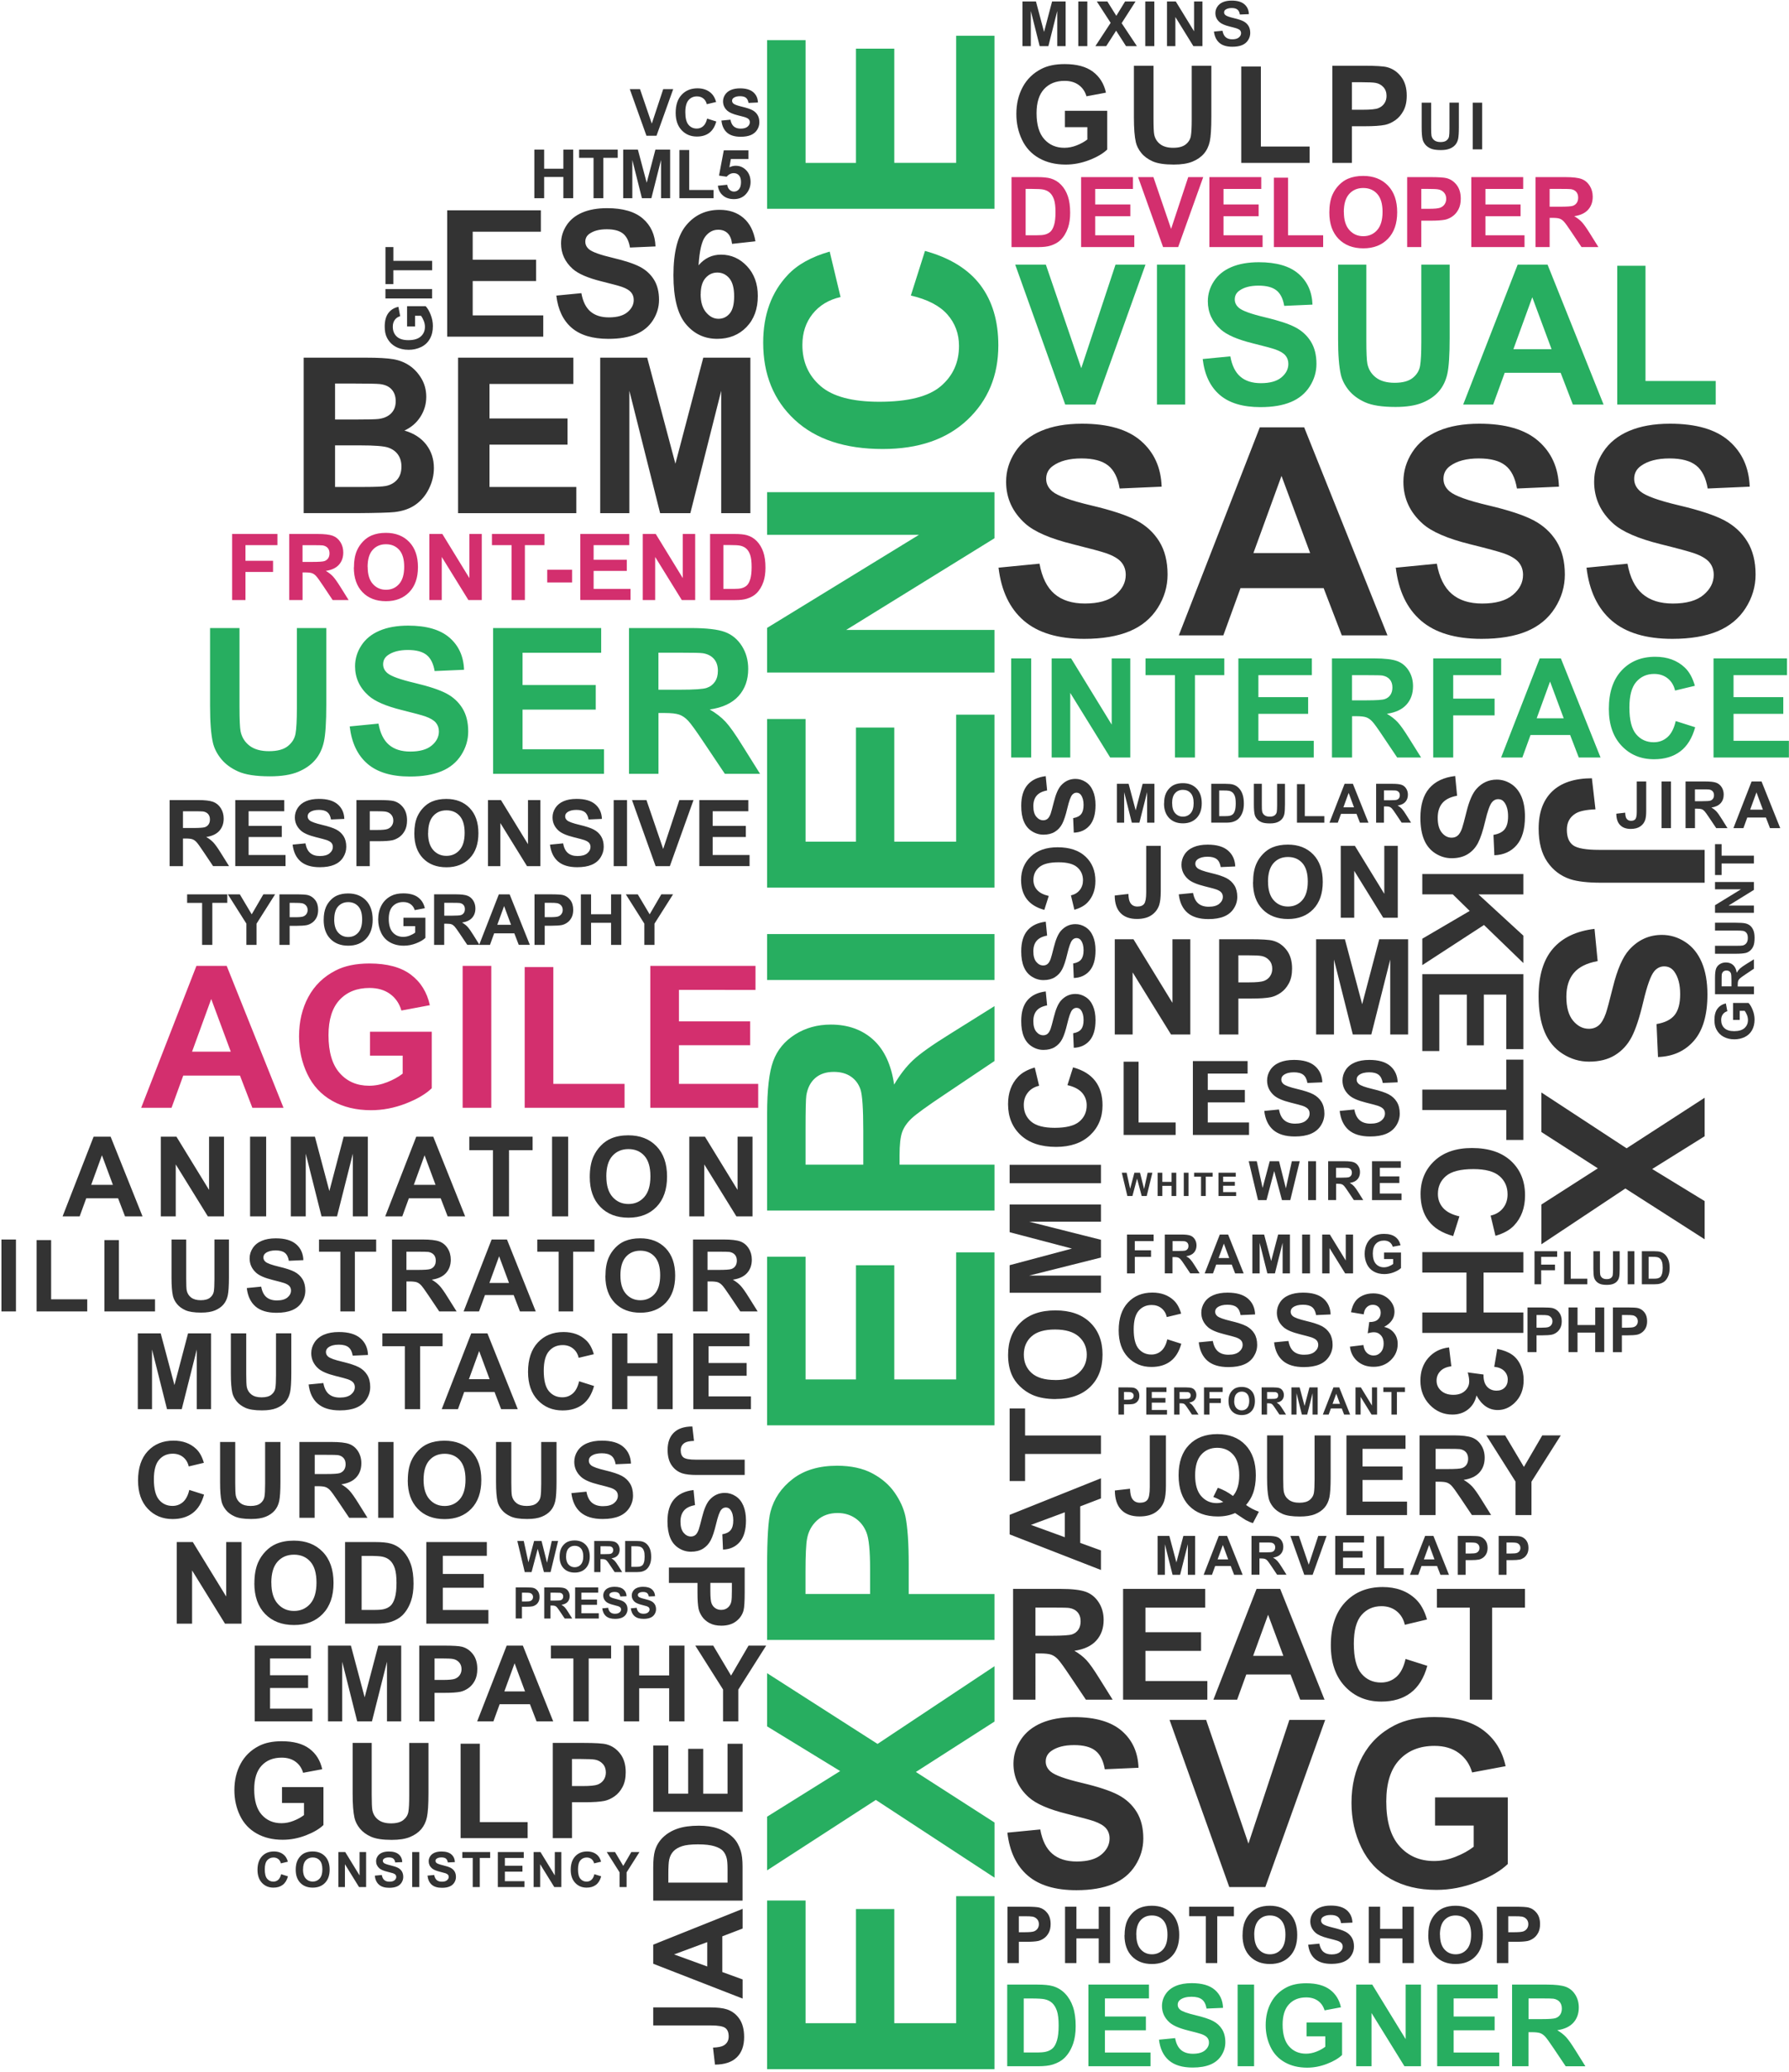 <svg width="659" height="763" viewBox="0 0 659 763" xmlns="http://www.w3.org/2000/svg">
  <g fill="none" fill-rule="evenodd">
    <path d="M562.673 498v-16.464h5.335c2.02 0 3.34.082 3.953.247.95.247 1.74.784 2.37 1.612.64.827.96 1.896.96 3.206 0 1.02-.18 1.87-.55 2.55-.36.69-.83 1.23-1.4 1.63-.56.4-1.14.66-1.72.78-.79.16-1.94.24-3.45.24H566v6.2h-3.326zm3.325-13.68v4.673h1.82c1.31 0 2.185-.086 2.627-.258.442-.172.788-.442 1.04-.81.25-.366.375-.792.375-1.28 0-.598-.176-1.092-.528-1.48-.352-.39-.797-.634-1.336-.73-.397-.076-1.195-.114-2.392-.114h-1.606zM577.78 498v-16.464h3.325v6.48h6.514v-6.48h3.32V498h-3.33v-7.2h-6.51v7.2h-3.33zm16.355 0v-16.464h5.334c2.02 0 3.33.082 3.95.247.94.247 1.73.784 2.37 1.612.63.827.95 1.896.95 3.206 0 1.02-.19 1.87-.55 2.55-.37.69-.84 1.23-1.4 1.63s-1.14.66-1.73.78c-.8.16-1.95.24-3.45.24h-2.17v6.2h-3.33zm3.324-13.68v4.673h1.81c1.31 0 2.18-.086 2.63-.258.44-.172.79-.442 1.04-.81.25-.366.37-.792.37-1.28 0-.598-.18-1.092-.53-1.48-.36-.39-.8-.634-1.34-.73-.4-.076-1.2-.114-2.39-.114h-1.61zm-73.74-446.5h3.46v9.305c0 1.477.04 2.434.13 2.87.15.704.5 1.27 1.06 1.694.56.42 1.32.63 2.29.63.98 0 1.72-.2 2.22-.61.5-.41.8-.9.9-1.49.1-.59.15-1.56.15-2.92v-9.5h3.47v9.02c0 2.06-.1 3.52-.28 4.37-.19.85-.54 1.57-1.04 2.15-.51.59-1.18 1.06-2.02 1.4-.85.35-1.95.53-3.31.53-1.64 0-2.89-.19-3.74-.57-.85-.38-1.52-.87-2.01-1.48-.49-.61-.82-1.24-.97-1.91-.23-.99-.34-2.44-.34-4.36V37.8zM542.51 55V37.82h3.467V55h-3.468zM410.637 381v-35.075h6.89l14.356 23.423v-23.423h6.58V381h-7.107l-14.14-22.873V381h-6.58zm38.45 0v-35.075h11.365c4.307 0 7.114.175 8.422.526 2.01.53 3.692 1.68 5.048 3.44 1.356 1.76 2.034 4.04 2.034 6.83 0 2.16-.39 3.97-1.173 5.43-.78 1.47-1.774 2.62-2.978 3.46-1.205.84-2.43 1.39-3.673 1.66-1.69.34-4.14.5-7.345.5h-4.618V381h-7.09zm7.082-29.142v9.954h3.87c2.79 0 4.66-.184 5.6-.55.94-.368 1.68-.942 2.21-1.723.53-.79.8-1.7.8-2.73 0-1.28-.38-2.33-1.13-3.16-.75-.83-1.7-1.35-2.85-1.56-.85-.16-2.55-.24-5.1-.24h-3.42zM484.81 381v-35.075h10.6l6.363 23.926 6.293-23.92h10.623V381h-6.58v-27.61L505.14 381h-6.82l-6.937-27.61V381h-6.58zm-73.394-78v-14.316h4.326l2.598 9.765 2.568-9.77h4.336V303h-2.685v-11.27L419.71 303h-2.783l-2.83-11.27V303h-2.687zm17.393-7.07c0-1.46.21-2.683.65-3.672.32-.73.77-1.384 1.33-1.963.56-.58 1.18-1.01 1.85-1.29.89-.377 1.92-.566 3.08-.566 2.11 0 3.79.65 5.06 1.96s1.9 3.13 1.9 5.46c0 2.31-.63 4.12-1.89 5.42-1.26 1.3-2.94 1.96-5.04 1.96-2.13 0-3.82-.65-5.08-1.95-1.26-1.3-1.89-3.09-1.89-5.37zm2.97-.098c0 1.62.37 2.85 1.12 3.687.75.83 1.7 1.25 2.85 1.25 1.15 0 2.1-.42 2.84-1.25.73-.83 1.1-2.08 1.1-3.74 0-1.64-.36-2.87-1.08-3.67-.72-.81-1.68-1.21-2.87-1.21-1.19 0-2.15.41-2.88 1.22s-1.1 2.05-1.1 3.69zm14.43-7.148h5.28c1.19 0 2.1.09 2.72.273.84.247 1.56.687 2.15 1.318.6.632 1.05 1.405 1.36 2.32.31.914.47 2.042.47 3.384 0 1.17-.15 2.19-.44 3.04-.36 1.04-.87 1.88-1.54 2.53-.5.49-1.18.87-2.03 1.14-.64.2-1.49.3-2.56.3h-5.44v-14.31zm2.89 2.42v9.484h2.16c.8 0 1.39-.046 1.74-.137.47-.11.85-.31 1.16-.59.31-.28.56-.74.75-1.38.19-.64.29-1.51.29-2.62 0-1.1-.1-1.95-.3-2.55-.2-.59-.47-1.05-.82-1.38-.35-.33-.8-.55-1.34-.67-.41-.09-1.2-.13-2.38-.13h-1.3zm12.82-2.42h2.89v7.753c0 1.23.03 2.028.11 2.393.12.586.41 1.056.88 1.41.46.356 1.1.533 1.91.533.82 0 1.43-.167 1.85-.502.42-.33.67-.74.75-1.23.08-.49.13-1.3.13-2.43v-7.92h2.89v7.52c0 1.72-.08 2.94-.24 3.65-.16.71-.45 1.31-.87 1.8s-.98.88-1.69 1.17c-.71.29-1.63.44-2.76.44-1.37 0-2.41-.16-3.11-.47-.71-.31-1.27-.72-1.68-1.23-.41-.5-.68-1.03-.81-1.58-.19-.82-.29-2.03-.29-3.63v-7.64zM477.75 303v-14.2h2.89v11.788h7.19V303h-10.08zm26.33 0h-3.14l-1.25-3.252h-5.72L492.79 303h-3.07l5.577-14.316h3.057L504.086 303zm-5.32-5.664l-1.97-5.313-1.93 5.313h3.91zm8.15 5.664v-14.316h6.082c1.53 0 2.642.128 3.335.385.694.25 1.25.71 1.665 1.37.417.66.625 1.41.625 2.25 0 1.07-.315 1.96-.947 2.66-.63.7-1.575 1.14-2.832 1.32.625.36 1.14.76 1.548 1.2.407.43.955 1.21 1.646 2.32l1.748 2.8h-3.457l-2.09-3.12c-.742-1.12-1.25-1.82-1.524-2.11-.28-.29-.57-.49-.87-.6-.31-.11-.79-.16-1.46-.16h-.59v6h-2.89zm2.89-8.262h2.138c1.387 0 2.252-.058 2.597-.175.346-.118.616-.32.81-.606.196-.286.294-.644.294-1.074 0-.482-.13-.87-.39-1.167-.26-.296-.62-.484-1.09-.562-.24-.032-.94-.05-2.11-.05h-2.25v3.634zM103.554 690.263l2.522.8c-.387 1.406-1.03 2.45-1.93 3.133-.898.682-2.04 1.024-3.422 1.024-1.71 0-3.118-.585-4.22-1.754-1.1-1.17-1.65-2.767-1.65-4.794 0-2.145.552-3.81 1.66-4.997 1.107-1.186 2.563-1.78 4.368-1.78 1.576 0 2.856.466 3.84 1.398.587.55 1.026 1.342 1.32 2.373l-2.576.615c-.153-.66-.47-1.19-.954-1.58-.483-.38-1.07-.58-1.762-.58-.955 0-1.73.35-2.325 1.03-.594.69-.892 1.8-.892 3.33 0 1.63.293 2.79.88 3.48.585.69 1.347 1.04 2.284 1.04.692 0 1.286-.22 1.784-.66.5-.44.86-1.13 1.08-2.07zm5.38-1.626c0-1.313.196-2.414.588-3.305.293-.656.693-1.245 1.2-1.767.507-.52 1.062-.908 1.665-1.16.803-.34 1.73-.51 2.778-.51 1.898 0 3.417.59 4.557 1.767 1.14 1.178 1.71 2.816 1.71 4.913 0 2.08-.566 3.708-1.697 4.883-1.13 1.174-2.643 1.762-4.535 1.762-1.916 0-3.44-.585-4.57-1.754-1.13-1.17-1.697-2.778-1.697-4.83zm2.68-.088c0 1.45.337 2.56 1.01 3.31.674.75 1.53 1.13 2.567 1.13 1.04 0 1.89-.38 2.56-1.12.67-.75 1-1.87 1-3.36 0-1.48-.32-2.58-.97-3.31-.65-.73-1.51-1.09-2.58-1.09s-1.93.36-2.59 1.1c-.65.73-.98 1.84-.98 3.32zM124.64 695v-12.885h2.53l5.275 8.605v-8.605h2.417V695h-2.61l-5.195-8.402V695h-2.417zm13.465-4.192l2.532-.246c.152.85.46 1.473.927 1.872.466.398 1.094.597 1.885.597.83 0 1.46-.17 1.89-.53.42-.35.63-.77.63-1.24 0-.3-.09-.56-.27-.78-.18-.21-.49-.4-.94-.56-.31-.1-1-.29-2.09-.56-1.4-.34-2.38-.77-2.94-1.27-.79-.71-1.19-1.57-1.19-2.59 0-.65.18-1.27.56-1.84.37-.57.91-1 1.61-1.3.7-.3 1.54-.45 2.53-.45 1.62 0 2.83.36 3.65 1.07.82.71 1.25 1.66 1.29 2.84l-2.6.12c-.11-.66-.35-1.13-.72-1.42-.37-.29-.92-.43-1.65-.43-.76 0-1.35.16-1.77.47-.28.2-.41.46-.41.8 0 .3.12.56.38.78.32.27 1.12.56 2.39.86 1.26.3 2.2.61 2.81.93.6.32 1.08.76 1.42 1.31.34.56.51 1.24.51 2.05 0 .74-.21 1.43-.62 2.08-.41.65-.99 1.13-1.74 1.44-.75.32-1.69.47-2.8.47-1.63 0-2.88-.37-3.75-1.13-.88-.75-1.4-1.85-1.57-3.29zM151.843 695v-12.885h2.602V695h-2.602zm5.573-4.192l2.53-.246c.154.85.463 1.473.93 1.872.465.398 1.093.597 1.884.597.838 0 1.47-.17 1.894-.53.425-.35.637-.77.637-1.24 0-.3-.08-.56-.26-.78-.18-.21-.49-.4-.93-.56-.3-.1-1-.29-2.08-.56-1.39-.34-2.37-.77-2.93-1.27-.79-.71-1.18-1.57-1.18-2.59 0-.65.19-1.27.56-1.84.38-.57.91-1 1.61-1.3.7-.3 1.55-.45 2.54-.45 1.62 0 2.84.36 3.65 1.07.82.71 1.25 1.66 1.29 2.84l-2.6.12c-.11-.66-.35-1.13-.71-1.42-.36-.29-.91-.43-1.65-.43-.75 0-1.35.16-1.77.47-.27.2-.41.46-.41.8 0 .3.13.56.39.78.33.27 1.13.56 2.39.86 1.27.3 2.2.61 2.81.93.61.32 1.08.76 1.43 1.31.34.56.51 1.24.51 2.05 0 .74-.2 1.43-.61 2.08-.41.65-.99 1.13-1.74 1.44-.75.32-1.69.47-2.81.47-1.63 0-2.88-.37-3.75-1.13-.87-.75-1.39-1.85-1.56-3.29zM174.134 695v-10.705h-3.824v-2.18h10.24v2.18h-3.815V695h-2.6zm9.246 0v-12.885h9.554v2.18h-6.952v2.856h6.47v2.18h-6.47v3.51h7.198V695h-9.8zm13.185 0v-12.885h2.53l5.274 8.605v-8.605h2.41V695h-2.61l-5.2-8.402V695h-2.42zm22.368-4.737l2.523.8c-.387 1.406-1.03 2.45-1.93 3.133-.9.682-2.04 1.024-3.423 1.024-1.71 0-3.117-.585-4.218-1.754-1.102-1.17-1.653-2.767-1.653-4.794 0-2.145.554-3.81 1.66-4.997 1.11-1.186 2.565-1.78 4.37-1.78 1.576 0 2.856.466 3.84 1.398.586.55 1.026 1.342 1.32 2.373l-2.576.615c-.153-.66-.47-1.19-.954-1.58-.483-.38-1.07-.58-1.762-.58-.955 0-1.73.35-2.325 1.03-.595.69-.892 1.8-.892 3.33 0 1.63.293 2.79.88 3.48.585.69 1.346 1.04 2.284 1.04.69 0 1.286-.22 1.784-.66.5-.44.86-1.13 1.08-2.07zm9.29 4.737v-5.423l-4.72-7.462h3.05l3.033 5.098 2.97-5.098h2.998l-4.737 7.48V695h-2.593z" fill="#333"/>
    <path d="M366.326 762.063h-83.75v-62.1h14.167v45.19h18.567v-42.047h14.11v42.047h22.795v-46.79h14.11v63.7zm0-70.526l-43.704-28.622-40.047 25.937v-19.767l26.908-16.796-26.908-16.46v-19.59l40.676 26.05 43.08-28.62v20.39l-28.96 18.56 28.97 18.62v20.28zm0-87.55h-83.75V576.85c0-10.283.418-16.986 1.256-20.11 1.257-4.798 3.99-8.816 8.198-12.053 4.208-3.238 9.645-4.856 16.31-4.856 5.142 0 9.464.94 12.968 2.8 3.504 1.87 6.256 4.24 8.255 7.12 2 2.88 3.323 5.8 3.97 8.77.8 4.04 1.2 9.88 1.2 17.54v11.03h31.593V604zm-69.583-16.91h23.766v-9.255c0-6.666-.44-11.122-1.32-13.37-.88-2.246-2.25-4.007-4.12-5.283-1.87-1.28-4.04-1.92-6.51-1.92-3.05 0-5.57.89-7.55 2.68-1.98 1.79-3.22 4.05-3.72 6.8-.38 2.01-.57 6.07-.57 12.16v8.17zm69.583-62.13h-83.75V462.85h14.167v45.188h18.567V465.99h14.11v42.048h22.795V461.25h14.11v63.698zm0-79.094h-83.75v-35.59c0-8.95.75-15.454 2.256-19.51 1.504-4.057 4.18-7.304 8.026-9.74 3.847-2.44 8.246-3.657 13.197-3.657 6.284 0 11.473 1.847 15.568 5.54 4.094 3.696 6.674 9.218 7.74 16.57 2.133-3.658 4.476-6.676 7.027-9.056 2.552-2.38 7.084-5.59 13.597-9.627l16.34-10.226v20.224L348.1 403.01c-6.513 4.34-10.617 7.312-12.31 8.912-1.696 1.598-2.858 3.293-3.486 5.083-.63 1.79-.943 4.628-.943 8.512v3.428h34.97v16.91zm-48.33-16.91v-12.51c0-8.113-.344-13.18-1.03-15.197-.685-2.02-1.866-3.6-3.54-4.742-1.677-1.143-3.772-1.714-6.286-1.714-2.818 0-5.094.752-6.827 2.257-1.732 1.504-2.827 3.627-3.284 6.37-.2 1.37-.29 5.484-.29 12.34v13.196h21.25zm48.33-68.012h-83.75v-16.91h83.75v16.91zm0-34.02h-83.75v-62.1h14.167V310h18.567v-42.047h14.11V310h22.795v-46.788h14.11v63.698zm0-79.21h-83.75v-16.45l55.928-34.27h-55.93v-15.71h83.752v16.97L311.71 232h54.616v15.71zm-30.793-138.9l5.2-16.39c9.14 2.52 15.93 6.7 20.366 12.54 4.43 5.85 6.65 13.27 6.65 22.25 0 11.12-3.8 20.27-11.4 27.43-7.6 7.16-17.99 10.74-31.17 10.74-13.94 0-24.77-3.6-32.48-10.79-7.72-7.19-11.57-16.66-11.57-28.39 0-10.24 3.03-18.57 9.08-24.96 3.58-3.81 8.72-6.66 15.42-8.57l4 16.74c-4.35.99-7.77 3.06-10.29 6.2-2.51 3.15-3.77 6.96-3.77 11.46 0 6.21 2.23 11.25 6.68 15.11 4.45 3.87 11.67 5.8 21.65 5.8 10.59 0 18.13-1.9 22.62-5.71 4.49-3.81 6.74-8.76 6.74-14.85 0-4.49-1.43-8.36-4.29-11.6-2.86-3.23-7.35-5.56-13.48-6.97zm30.793-31.9h-83.75V14.8h14.167v45.19h18.567V17.93h14.11v42.047h22.795v-46.79h14.11v63.7zM77.383 231.32h10.84v29.073c0 4.62.134 7.61.403 8.98.464 2.2 1.57 3.96 3.314 5.29 1.746 1.33 4.132 2 7.16 2 3.076 0 5.395-.628 6.958-1.886 1.562-1.26 2.502-2.8 2.82-4.633.317-1.83.476-4.87.476-9.12v-29.7h10.84v28.2c0 6.445-.294 10.998-.88 13.66-.585 2.66-1.666 4.907-3.24 6.738-1.575 1.83-3.68 3.29-6.318 4.377-2.636 1.08-6.08 1.63-10.327 1.63-5.13 0-9.02-.6-11.67-1.78-2.65-1.19-4.74-2.73-6.28-4.62-1.54-1.9-2.55-3.88-3.04-5.95-.71-3.08-1.06-7.62-1.06-13.63v-28.64zm51.49 36.22l10.546-1.03c.63 3.54 1.92 6.14 3.86 7.8 1.94 1.66 4.56 2.49 7.85 2.49 3.49 0 6.12-.74 7.89-2.217 1.77-1.47 2.65-3.2 2.65-5.18 0-1.27-.37-2.35-1.12-3.24-.75-.89-2.05-1.66-3.9-2.32-1.27-.44-4.17-1.22-8.68-2.34-5.81-1.44-9.89-3.21-12.23-5.31-3.3-2.953-4.95-6.554-4.95-10.802 0-2.73.77-5.29 2.32-7.67s3.78-4.19 6.7-5.43c2.91-1.25 6.44-1.87 10.56-1.87 6.74 0 11.81 1.48 15.21 4.43 3.4 2.95 5.19 6.9 5.36 11.83l-10.84.47c-.46-2.76-1.46-4.74-2.98-5.95-1.53-1.21-3.82-1.81-6.87-1.81-3.15 0-5.62.65-7.4 1.94-1.15.83-1.72 1.95-1.72 3.34 0 1.27.53 2.36 1.61 3.26 1.37 1.15 4.69 2.35 9.96 3.59 5.27 1.25 9.17 2.54 11.7 3.87 2.53 1.33 4.5 3.15 5.93 5.46 1.43 2.31 2.14 5.16 2.14 8.55 0 3.08-.85 5.96-2.56 8.65-1.71 2.69-4.13 4.69-7.25 5.99s-7.02 1.96-11.68 1.96c-6.79 0-12-1.57-15.64-4.71-3.64-3.14-5.81-7.71-6.52-13.71zm52.77 17.46v-53.687h39.808v9.083h-28.96v11.9h26.96v9.047h-26.96v14.612h30V285h-40.84zm50.062 0v-53.687h22.815c5.737 0 9.906.483 12.506 1.447 2.6.964 4.68 2.68 6.244 5.145 1.562 2.466 2.343 5.286 2.343 8.46 0 4.028-1.184 7.354-3.552 9.98-2.36 2.624-5.9 4.278-10.62 4.96 2.35 1.368 4.28 2.87 5.81 4.506 1.53 1.64 3.59 4.55 6.17 8.72l6.56 10.47h-12.97l-7.83-11.68c-2.78-4.17-4.68-6.8-5.71-7.89-1.02-1.08-2.11-1.83-3.26-2.23-1.14-.4-2.96-.6-5.45-.6h-2.2V285h-10.84zm10.84-30.98h8.02c5.2 0 8.447-.22 9.74-.66 1.295-.44 2.308-1.197 3.04-2.27.733-1.075 1.1-2.418 1.1-4.03 0-1.806-.483-3.265-1.448-4.376-.964-1.11-2.325-1.812-4.083-2.105-.88-.13-3.516-.19-7.91-.19h-8.46v13.62zM372.485 279v-36.507h7.37V279h-7.37zm14.905 0v-36.507h7.172l14.942 24.38v-24.38h6.848V279h-7.396l-14.717-23.807V279h-6.85zm45.41 0v-30.33h-10.833v-6.177h29.012v6.176h-10.81V279h-7.37zm23.37 0v-36.507h27.07v6.176h-19.698v8.09h18.328v6.15h-18.328v9.93h20.395V279H456.17zm34.478 0v-36.507h15.515c3.9 0 6.736.328 8.504.984 1.768.656 3.183 1.822 4.246 3.5 1.062 1.675 1.593 3.593 1.593 5.75 0 2.74-.805 5.002-2.415 6.787-1.61 1.785-4.01 2.91-7.22 3.374 1.6.93 2.91 1.95 3.95 3.063 1.04 1.12 2.44 3.09 4.2 5.93l4.46 7.12h-8.81l-5.33-7.94c-1.89-2.84-3.18-4.63-3.88-5.36-.69-.74-1.43-1.24-2.21-1.52-.78-.27-2.01-.41-3.71-.41h-1.49V279h-7.37zm7.37-21.067h5.455c3.536 0 5.744-.15 6.624-.45.88-.297 1.57-.812 2.067-1.543.498-.73.747-1.643.747-2.74 0-1.227-.32-2.22-.98-2.975-.65-.755-1.58-1.232-2.77-1.432-.59-.083-2.39-.124-5.38-.124h-5.75v9.26zM527.94 279v-36.507h25.027v6.176H535.31v8.64h15.24v6.17h-15.24V279h-7.37zm61.646 0h-8.02l-3.186-8.292h-14.593L560.774 279h-7.82l14.22-36.507h7.794L589.586 279zm-13.572-14.443l-5.03-13.547-4.93 13.547h9.96zm41.276 1.02l7.147 2.267c-1.096 3.984-2.918 6.943-5.467 8.877-2.548 1.94-5.78 2.91-9.7 2.91-4.847 0-8.83-1.65-11.952-4.97-3.12-3.31-4.682-7.84-4.682-13.58 0-6.07 1.57-10.79 4.707-14.15 3.137-3.36 7.263-5.04 12.376-5.04 4.46 0 8.09 1.32 10.88 3.96 1.66 1.56 2.9 3.81 3.73 6.73l-7.3 1.75c-.43-1.89-1.34-3.38-2.7-4.48-1.37-1.09-3.04-1.64-5-1.64-2.71 0-4.9.98-6.59 2.92-1.69 1.94-2.53 5.09-2.53 9.44 0 4.62.83 7.9 2.49 9.86 1.66 1.96 3.82 2.94 6.47 2.94 1.96 0 3.64-.62 5.05-1.87 1.41-1.24 2.42-3.2 3.04-5.88zM631.198 279v-36.507h27.068v6.176H638.57v8.09h18.327v6.15H638.57v9.93h20.394V279h-27.766z" fill="#27AE60"/>
    <path d="M85.507 221v-24.338h16.684v4.117H90.42v5.76h10.16v4.11H90.42V221h-4.913zm21.042 0v-24.338h10.34c2.6 0 4.49.22 5.67.656 1.18.437 2.12 1.215 2.83 2.332.71 1.118 1.06 2.397 1.06 3.835 0 1.827-.54 3.334-1.61 4.524-1.08 1.19-2.68 1.94-4.82 2.25 1.06.62 1.94 1.3 2.63 2.04s1.62 2.06 2.8 3.95l2.97 4.75h-5.88l-3.54-5.3c-1.26-1.9-2.13-3.09-2.59-3.58-.47-.49-.96-.83-1.48-1.01-.52-.19-1.35-.28-2.48-.28h-1V221h-4.92zm4.91-14.045h3.63c2.35 0 3.83-.1 4.41-.3.58-.198 1.04-.54 1.38-1.028.33-.487.5-1.096.5-1.826 0-.81-.22-1.48-.66-1.98-.44-.5-1.06-.82-1.85-.95-.4-.05-1.6-.08-3.59-.08h-3.84v6.18zm18.92 2.025c0-2.48.37-4.56 1.11-6.242.55-1.24 1.31-2.352 2.26-3.337.95-.98 2-1.71 3.14-2.19 1.51-.64 3.26-.96 5.24-.96 3.58 0 6.45 1.11 8.6 3.34s3.23 5.32 3.23 9.28c0 3.93-1.07 7.01-3.21 9.22-2.14 2.22-4.99 3.33-8.57 3.33-3.62 0-6.5-1.1-8.64-3.31-2.13-2.21-3.2-5.25-3.2-9.12zm5.06-.166c0 2.756.63 4.845 1.91 6.268 1.27 1.422 2.89 2.133 4.84 2.133 1.96 0 3.57-.706 4.82-2.117 1.25-1.41 1.88-3.528 1.88-6.35 0-2.79-.61-4.87-1.84-6.242-1.23-1.373-2.85-2.06-4.88-2.06s-3.66.696-4.9 2.085c-1.24 1.39-1.86 3.49-1.86 6.29zM158.16 221v-24.338h4.78l9.964 16.253v-16.253h4.565V221h-4.93l-9.81-15.87V221h-4.56zm30.275 0v-20.22h-7.222v-4.118h19.34v4.117h-7.204V221h-4.91zm13.14-6.49v-4.666h9.164v4.665h-9.16zm12.177 6.49v-24.338H231.8v4.117h-13.132v5.39h12.22v4.1h-12.22v6.62h13.597v4.1h-18.51zm23.018 0v-24.338h4.782l9.96 16.253v-16.253h4.566V221h-4.93l-9.81-15.87V221h-4.567zm24.778-24.338h8.983c2.03 0 3.57.155 4.64.465 1.43.42 2.65 1.168 3.67 2.24 1.02 1.075 1.79 2.39 2.33 3.944.53 1.56.8 3.48.8 5.76 0 2.01-.25 3.73-.74 5.18-.61 1.77-1.48 3.21-2.61 4.3-.85.83-2 1.48-3.45 1.94-1.08.35-2.53.52-4.35.52h-9.25v-24.34zm4.915 4.117v16.12h3.67c1.372 0 2.362-.08 2.97-.24.798-.2 1.46-.54 1.985-1.02.52-.48.95-1.26 1.282-2.35.332-1.09.498-2.58.498-4.46s-.165-3.33-.497-4.34c-.33-1.01-.79-1.8-1.39-2.36-.6-.57-1.35-.95-2.27-1.15-.68-.16-2.03-.24-4.03-.24h-2.21z" fill="#D32F6E"/>
    <path d="M405.555 544.477v7.39l-7.642 2.937v13.448l7.642 2.777v7.2l-33.643-13.11v-7.19l33.643-13.47zm-13.31 12.507l-12.485 4.636 12.485 4.544v-9.18zm13.31-21.495h-27.952v9.98h-5.69v-26.74h5.69v9.96h27.952v6.79zm-16.615-20.21c-3.427 0-6.303-.52-8.63-1.54-1.712-.77-3.25-1.81-4.612-3.14-1.36-1.33-2.37-2.78-3.03-4.35-.886-2.1-1.33-4.52-1.33-7.26 0-4.96 1.538-8.93 4.613-11.9 3.08-2.98 7.36-4.47 12.83-4.47 5.43 0 9.68 1.47 12.75 4.43 3.07 2.95 4.6 6.9 4.6 11.84 0 5-1.52 8.98-4.57 11.93s-7.25 4.43-12.61 4.43zm-.23-7c3.81 0 6.698-.88 8.664-2.64 1.966-1.76 2.95-4 2.95-6.7 0-2.71-.977-4.93-2.927-6.67-1.95-1.74-4.877-2.61-8.778-2.61-3.86 0-6.74.84-8.63 2.53-1.9 1.69-2.85 3.93-2.85 6.73s.96 5.05 2.88 6.77c1.92 1.71 4.81 2.57 8.68 2.57zm16.845-32.15h-33.643v-10.16l22.95-6.11-22.95-6.04v-10.19h33.643v6.31h-26.483l26.483 6.68v6.54l-26.483 6.65h26.483v6.31zm0-40.34h-33.643V429h33.643v6.794zm-12.37-36.09l2.09-6.59c3.67 1.01 6.398 2.69 8.18 5.04 1.783 2.34 2.674 5.32 2.674 8.93 0 4.47-1.53 8.14-4.58 11.01-3.06 2.87-7.23 4.31-12.52 4.31-5.6 0-9.95-1.45-13.05-4.34-3.1-2.9-4.65-6.7-4.65-11.41 0-4.12 1.21-7.46 3.65-10.03 1.43-1.53 3.5-2.68 6.19-3.45l1.6 6.72c-1.75.4-3.12 1.23-4.13 2.49-1.01 1.26-1.52 2.8-1.52 4.6 0 2.49.89 4.52 2.68 6.07 1.79 1.55 4.69 2.33 8.7 2.33 4.25 0 7.28-.77 9.09-2.3 1.8-1.53 2.71-3.52 2.71-5.97 0-1.81-.58-3.36-1.72-4.66-1.15-1.3-2.96-2.24-5.42-2.8zM111.86 131.73h22.89c4.53 0 7.91.19 10.137.57 2.226.38 4.218 1.17 5.976 2.367s3.223 2.79 4.395 4.782c1.172 1.99 1.758 4.22 1.758 6.7 0 2.68-.723 5.14-2.168 7.38-1.446 2.24-3.405 3.92-5.88 5.04 3.49 1.01 6.173 2.75 8.048 5.19s2.812 5.32 2.812 8.63c0 2.6-.605 5.14-1.816 7.6-1.21 2.46-2.865 4.42-4.96 5.9-2.098 1.47-4.682 2.37-7.755 2.71-1.927.21-6.576.34-13.945.39H111.86v-57.26zm11.562 9.53v13.246H131c4.505 0 7.305-.067 8.398-.198 1.98-.234 3.536-.917 4.668-2.05 1.133-1.133 1.7-2.624 1.7-4.473 0-1.78-.49-3.21-1.465-4.32-.97-1.11-2.42-1.78-4.35-2.01-1.14-.13-4.44-.2-9.88-.2h-6.64zm0 22.777v15.31h10.703c4.167 0 6.81-.12 7.93-.35 1.718-.32 3.118-1.08 4.2-2.29 1.08-1.21 1.62-2.83 1.62-4.865 0-1.72-.417-3.178-1.25-4.375s-2.038-2.07-3.613-2.615c-1.576-.548-4.994-.82-10.254-.82h-9.336zm45.32 24.96v-57.27h42.462v9.684h-30.9v12.7h28.75v9.65h-28.75v15.59h31.993V189h-43.554zm52.353 0v-57.27H238.4l10.39 39.06 10.273-39.064h17.344V189h-10.742v-45.078L254.298 189h-11.133l-11.328-45.078V189h-10.742zm152.08 437V585.19h17.34c4.36 0 7.528.367 9.504 1.1 1.97.733 3.55 2.036 4.74 3.91 1.19 1.874 1.78 4.017 1.78 6.43 0 3.06-.9 5.59-2.7 7.583-1.8 1.996-4.49 3.253-8.07 3.773 1.78 1.04 3.25 2.18 4.41 3.42 1.16 1.244 2.72 3.45 4.69 6.625l4.98 7.96H400l-5.956-8.87c-2.116-3.17-3.564-5.17-4.343-6-.78-.82-1.6-1.39-2.47-1.7-.87-.3-2.25-.46-4.14-.46h-1.67V626h-8.24zm8.238-23.55h6.095c3.952 0 6.42-.17 7.404-.5.983-.337 1.753-.91 2.31-1.728.556-.82.835-1.84.835-3.07 0-1.37-.367-2.48-1.1-3.33-.733-.85-1.767-1.38-3.103-1.6-.668-.1-2.672-.14-6.012-.14h-6.43v10.35zm32.29 23.55v-40.805h30.255v6.903h-22.016v9.05h20.485v6.872h-20.485v11.105h22.795V626h-31.033zm74.207 0h-8.962l-3.562-9.27h-16.31L455.71 626h-8.74l15.89-40.802h8.713L487.91 626zm-15.168-16.146l-5.622-15.14-5.51 15.14h11.132zM517.78 611l7.988 2.53c-1.225 4.454-3.26 7.762-6.11 9.923-2.848 2.162-6.46 3.243-10.84 3.243-5.418 0-9.87-1.85-13.36-5.553-3.488-3.7-5.232-8.762-5.232-15.182 0-6.79 1.754-12.06 5.26-15.82 3.507-3.75 8.118-5.63 13.833-5.63 4.99 0 9.04 1.48 12.16 4.43 1.85 1.75 3.24 4.25 4.17 7.52l-8.16 1.95c-.49-2.11-1.49-3.78-3.02-5.01-1.53-1.22-3.39-1.84-5.58-1.84-3.03 0-5.48 1.09-7.36 3.26-1.89 2.17-2.83 5.69-2.83 10.55 0 5.16.93 8.83 2.78 11.02 1.85 2.19 4.27 3.29 7.23 3.29 2.19 0 4.07-.69 5.65-2.08 1.58-1.39 2.71-3.58 3.39-6.57zm23.635 15v-33.9h-12.107v-6.9h32.425v6.903h-12.08V626h-8.238zm-115-46v-14.316h4.327l2.598 9.765 2.568-9.77h4.336V580h-2.685v-11.27L434.71 580h-2.783l-2.83-11.27V580h-2.687zm31.327 0h-3.144l-1.25-3.252h-5.723l-1.18 3.252h-3.068l5.576-14.316h3.057L457.742 580zm-5.322-5.664l-1.972-5.313-1.934 5.313h3.906zm8.583 5.664v-14.316h6.083c1.53 0 2.642.128 3.335.385.7.25 1.25.71 1.67 1.37.42.66.63 1.41.63 2.25 0 1.07-.31 1.96-.94 2.66-.63.7-1.57 1.14-2.83 1.32.63.36 1.14.76 1.55 1.2.41.43.96 1.21 1.65 2.32l1.75 2.79h-3.46l-2.09-3.12c-.74-1.12-1.25-1.82-1.52-2.11-.27-.29-.56-.49-.87-.6-.3-.11-.79-.17-1.45-.17h-.58v6h-2.89zm2.89-8.262h2.14c1.386 0 2.25-.058 2.596-.176.34-.117.61-.32.81-.605.19-.286.29-.644.29-1.074 0-.482-.13-.87-.39-1.167-.26-.296-.62-.484-1.09-.562-.24-.032-.94-.05-2.11-.05h-2.26v3.634zm16.55 8.262l-5.116-14.316h3.135l3.623 10.595 3.506-10.6h3.07L483.53 580h-3.086zm11.406 0v-14.316h10.61v2.42h-7.73v3.175h7.18v2.41h-7.19v3.89h7.99V580h-10.88zm15.13 0v-14.2h2.89v11.788h7.19V580h-10.08zm26.76 0h-3.14l-1.25-3.252h-5.72L522.45 580h-3.066l5.577-14.316h3.06L533.75 580zm-5.33-5.664l-1.97-5.313-1.94 5.313h3.9zM537 580v-14.316h4.64c1.756 0 2.902.07 3.436.214.82.215 1.507.682 2.06 1.402.554.72.83 1.65.83 2.788 0 .88-.16 1.618-.478 2.217-.32.6-.724 1.07-1.216 1.41-.49.343-.99.57-1.5.68-.69.136-1.688.205-2.997.205h-1.884v5.4H537zm2.89-11.895v4.063h1.583c1.14 0 1.9-.075 2.285-.225.384-.15.685-.384.903-.703.22-.32.33-.69.33-1.113 0-.52-.15-.95-.46-1.29-.3-.338-.69-.55-1.16-.634-.34-.065-1.04-.098-2.08-.098h-1.39zM552.058 580v-14.316h4.64c1.756 0 2.902.07 3.436.214.82.215 1.507.682 2.06 1.402.554.72.83 1.65.83 2.788 0 .88-.16 1.618-.478 2.217-.32.6-.724 1.07-1.216 1.41-.492.343-.992.57-1.5.68-.69.136-1.69.205-2.998.205h-1.884v5.4h-2.89zm2.89-11.895v4.063h1.583c1.14 0 1.9-.075 2.29-.225.39-.15.69-.384.91-.703.22-.32.33-.69.33-1.113 0-.52-.15-.95-.46-1.29-.3-.338-.69-.55-1.16-.634-.34-.065-1.04-.098-2.08-.098h-1.39zM240.62 745.955v-6.627h20.845c2.725 0 4.82.24 6.29.72 1.915.643 3.454 1.81 4.614 3.503 1.16 1.7 1.74 3.93 1.74 6.7 0 3.25-.91 5.75-2.73 7.5-1.82 1.75-4.49 2.64-8.01 2.65l-.72-6.26c1.89-.07 3.22-.35 4-.83 1.18-.72 1.77-1.81 1.77-3.28 0-1.48-.43-2.53-1.27-3.14-.85-.61-2.6-.92-5.27-.92h-21.27zm32.93-42.906v7.23l-7.48 2.87v13.16l7.48 2.72v7.05l-32.93-12.83v-7.03l32.93-13.19zm-13.03 12.24l-12.217 4.53 12.218 4.44v-8.99zm-19.9-15.26v-12.15c0-2.74.21-4.83.63-6.27.57-1.93 1.58-3.59 3.032-4.97 1.453-1.38 3.23-2.43 5.335-3.15 2.103-.72 4.698-1.08 7.782-1.08 2.71 0 5.04.33 7 1.01 2.39.82 4.33 2 5.81 3.52 1.12 1.15 2 2.71 2.63 4.67.46 1.46.69 3.42.69 5.88V700H240.6zm5.57-6.65H268v-4.97c0-1.86-.104-3.2-.314-4.02-.27-1.08-.726-1.98-1.37-2.69-.644-.71-1.703-1.29-3.178-1.74-1.475-.45-3.485-.68-6.03-.68-2.546 0-4.5.22-5.863.67-1.363.45-2.426 1.08-3.19 1.89-.763.81-1.28 1.83-1.55 3.07-.21.93-.314 2.75-.314 5.46v2.99zm27.36-26.11h-32.93v-24.41h5.57v17.76h7.3V644.1h5.55v16.53H268v-18.396h5.55v25.044zm94.316-458.2l15.047-1.47c.906 5.05 2.743 8.76 5.512 11.13 2.77 2.37 6.505 3.55 11.207 3.55 4.98 0 8.734-1.06 11.26-3.16 2.524-2.11 3.787-4.58 3.787-7.4 0-1.81-.54-3.36-1.6-4.63-1.06-1.28-2.92-2.38-5.57-3.32-1.81-.63-5.94-1.74-12.38-3.35-8.29-2.06-14.11-4.58-17.46-7.58-4.7-4.22-7.06-9.35-7.06-15.41 0-3.9 1.1-7.55 3.32-10.95 2.21-3.4 5.4-5.99 9.56-7.76 4.16-1.78 9.18-2.67 15.07-2.67 9.61 0 16.85 2.1 21.7 6.32 4.86 4.21 7.41 9.84 7.65 16.87l-15.47.68c-.66-3.94-2.08-6.77-4.26-8.49-2.18-1.73-5.44-2.59-9.8-2.59-4.49 0-8.01.92-10.55 2.77-1.64 1.18-2.46 2.77-2.46 4.75 0 1.81.77 3.36 2.3 4.65 1.95 1.63 6.69 3.34 14.21 5.12 7.52 1.77 13.09 3.61 16.69 5.51 3.6 1.9 6.42 4.49 8.46 7.78 2.04 3.29 3.06 7.36 3.06 12.2 0 4.39-1.22 8.5-3.66 12.33-2.44 3.83-5.89 6.68-10.34 8.54-4.46 1.86-10.02 2.8-16.67 2.8-9.68 0-17.12-2.24-22.31-6.72-5.19-4.48-8.29-11-9.3-19.57zM511.084 234H494.26l-6.687-17.398h-30.616L450.635 234H434.23l29.832-76.593h16.353L511.085 234zm-28.474-30.303l-10.554-28.422-10.345 28.422h20.9zm31.62 5.382l15.047-1.47c.905 5.05 2.743 8.76 5.512 11.13 2.76 2.37 6.5 3.55 11.2 3.55 4.98 0 8.73-1.06 11.26-3.16 2.52-2.11 3.78-4.58 3.78-7.4 0-1.81-.53-3.35-1.6-4.63-1.07-1.27-2.92-2.38-5.57-3.32-1.82-.63-5.94-1.75-12.39-3.35-8.29-2.06-14.11-4.58-17.45-7.58-4.71-4.22-7.06-9.36-7.06-15.42 0-3.9 1.1-7.55 3.31-10.95 2.21-3.4 5.4-5.98 9.56-7.76 4.16-1.78 9.19-2.67 15.07-2.67 9.61 0 16.85 2.1 21.71 6.32 4.86 4.21 7.41 9.84 7.65 16.87l-15.47.68c-.66-3.94-2.08-6.77-4.26-8.49-2.18-1.73-5.45-2.59-9.8-2.59-4.49 0-8.01.92-10.55 2.77-1.64 1.18-2.46 2.77-2.46 4.75 0 1.81.76 3.36 2.3 4.65 1.95 1.64 6.68 3.34 14.21 5.12 7.52 1.77 13.09 3.61 16.69 5.51 3.6 1.9 6.42 4.49 8.46 7.78 2.03 3.3 3.05 7.36 3.05 12.2 0 4.39-1.22 8.5-3.66 12.33-2.44 3.83-5.89 6.68-10.35 8.55-4.46 1.86-10.02 2.79-16.67 2.79-9.69 0-17.12-2.24-22.31-6.71-5.19-4.48-8.29-11-9.3-19.57zm70.23 0l15.046-1.47c.906 5.05 2.743 8.76 5.512 11.13 2.77 2.37 6.505 3.55 11.207 3.55 4.98 0 8.734-1.06 11.26-3.16 2.525-2.11 3.787-4.58 3.787-7.4 0-1.81-.53-3.35-1.593-4.63-1.07-1.27-2.92-2.38-5.57-3.32-1.81-.63-5.94-1.75-12.38-3.35-8.29-2.06-14.11-4.58-17.45-7.58-4.7-4.22-7.06-9.36-7.06-15.42 0-3.9 1.1-7.55 3.31-10.95s5.4-5.98 9.56-7.76c4.16-1.78 9.19-2.67 15.07-2.67 9.61 0 16.85 2.1 21.71 6.32 4.85 4.21 7.41 9.84 7.65 16.87l-15.47.68c-.66-3.94-2.08-6.77-4.26-8.49-2.18-1.73-5.45-2.59-9.8-2.59-4.5 0-8.01.92-10.56 2.77-1.64 1.18-2.46 2.77-2.46 4.75 0 1.81.77 3.36 2.3 4.65 1.95 1.64 6.69 3.34 14.21 5.12 7.52 1.77 13.09 3.61 16.69 5.51 3.6 1.9 6.42 4.49 8.46 7.78 2.04 3.3 3.06 7.36 3.06 12.2 0 4.39-1.22 8.5-3.66 12.33-2.44 3.83-5.89 6.68-10.35 8.55-4.46 1.86-10.02 2.79-16.67 2.79-9.69 0-17.12-2.24-22.31-6.71-5.19-4.48-8.29-11-9.3-19.57zM164.73 124V77.472h34.5v7.87h-25.106V95.66h23.36v7.84h-23.36v12.663h25.993V124H164.73zm40.282-15.14l9.14-.888c.55 3.068 1.667 5.322 3.35 6.76 1.68 1.44 3.95 2.16 6.807 2.16 3.02 0 5.3-.64 6.83-1.922 1.53-1.28 2.3-2.777 2.3-4.49 0-1.1-.32-2.037-.97-2.81-.65-.772-1.77-1.443-3.38-2.015-1.1-.38-3.61-1.058-7.52-2.03-5.04-1.25-8.57-2.783-10.61-4.603-2.86-2.56-4.29-5.68-4.29-9.363 0-2.37.67-4.59 2.01-6.65 1.34-2.07 3.28-3.64 5.8-4.72 2.53-1.08 5.58-1.62 9.15-1.62 5.84 0 10.23 1.28 13.18 3.84 2.95 2.56 4.5 5.97 4.65 10.25l-9.4.41c-.4-2.39-1.27-4.11-2.59-5.16-1.33-1.05-3.31-1.57-5.95-1.57-2.73 0-4.87.56-6.42 1.68-1 .72-1.49 1.68-1.49 2.89 0 1.1.46 2.04 1.39 2.82 1.18.99 4.06 2.03 8.63 3.11s7.95 2.19 10.14 3.35c2.19 1.15 3.9 2.73 5.14 4.73 1.23 2 1.85 4.47 1.85 7.41 0 2.66-.74 5.16-2.22 7.49-1.48 2.32-3.58 4.05-6.29 5.19-2.71 1.13-6.08 1.69-10.13 1.69-5.88 0-10.4-1.36-13.55-4.08-3.15-2.72-5.03-6.68-5.65-11.89zm73.29-19.994l-8.633.952c-.22-1.777-.77-3.09-1.65-3.936-.89-.846-2.05-1.27-3.46-1.27-1.89 0-3.48.847-4.78 2.54-1.3 1.693-2.12 5.215-2.46 10.57 2.22-2.625 4.98-3.937 8.28-3.937 3.72 0 6.91 1.418 9.57 4.253 2.65 2.835 3.98 6.496 3.98 10.982 0 4.76-1.4 8.58-4.19 11.457-2.8 2.878-6.38 4.316-10.76 4.316-4.7 0-8.56-1.824-11.59-5.474-3.03-3.65-4.54-9.64-4.54-17.95 0-8.53 1.58-14.68 4.73-18.44 3.15-3.77 7.24-5.65 12.28-5.65 3.53 0 6.46.99 8.77 2.97 2.31 1.97 3.79 4.85 4.42 8.61zm-20.217 19.455c0 2.9.666 5.14 2 6.72 1.332 1.58 2.856 2.37 4.57 2.37 1.65 0 3.025-.64 4.126-1.93 1.1-1.29 1.65-3.4 1.65-6.34 0-3.02-.59-5.24-1.77-6.65-1.18-1.4-2.66-2.11-4.44-2.11-1.71 0-3.16.67-4.34 2.02-1.18 1.35-1.77 3.33-1.77 5.95zm165.488 420.33h5.906v18.58c0 2.43-.22 4.3-.65 5.61-.58 1.71-1.62 3.08-3.13 4.12-1.51 1.04-3.5 1.55-5.97 1.55-2.9 0-5.13-.81-6.69-2.43-1.57-1.62-2.35-4-2.37-7.13l5.58-.64c.07 1.69.31 2.87.74 3.57.64 1.06 1.61 1.58 2.92 1.58 1.32 0 2.25-.37 2.8-1.13.55-.75.82-2.32.82-4.69v-18.96zm35.4 25.63c1.454 1.04 3.035 1.87 4.744 2.49l-2.182 4.19c-.895-.26-1.77-.63-2.623-1.1-.187-.09-1.5-.96-3.944-2.6-1.922.84-4.05 1.26-6.386 1.26-4.51 0-8.045-1.32-10.6-3.98-2.556-2.65-3.834-6.38-3.834-11.19 0-4.79 1.28-8.52 3.844-11.18 2.562-2.66 6.04-3.99 10.43-3.99 4.35 0 7.8 1.33 10.35 4s3.824 6.39 3.824 11.18c0 2.54-.354 4.77-1.06 6.69-.535 1.47-1.39 2.89-2.564 4.27zm-4.766-3.34c.76-.89 1.332-1.97 1.712-3.24.38-1.26.57-2.72.57-4.36 0-3.39-.75-5.92-2.25-7.6-1.5-1.67-3.45-2.51-5.87-2.51s-4.38.84-5.88 2.52c-1.5 1.68-2.25 4.21-2.25 7.59 0 3.43.75 6 2.25 7.7s3.4 2.56 5.69 2.56c.85 0 1.66-.14 2.42-.42-1.2-.78-2.42-1.4-3.66-1.84l1.66-3.38c1.95.67 3.81 1.67 5.58 3.01zm12.557-22.28h5.926v15.9c0 2.53.073 4.16.22 4.91.253 1.2.857 2.17 1.812 2.89.954.73 2.26 1.1 3.913 1.1 1.682 0 2.95-.34 3.804-1.03.85-.69 1.36-1.53 1.54-2.53.17-1 .26-2.66.26-4.98v-16.24h5.92v15.42c0 3.53-.16 6.01-.48 7.47-.32 1.46-.91 2.69-1.77 3.69s-2.01 1.8-3.46 2.39c-1.44.6-3.33.89-5.65.89-2.81 0-4.93-.32-6.38-.97-1.45-.65-2.6-1.49-3.44-2.52-.84-1.03-1.4-2.12-1.66-3.25-.39-1.68-.58-4.16-.58-7.45v-15.66zM495.977 558v-29.35h21.76v4.966h-15.835v6.507h14.735v4.944h-14.735v7.988h16.396V558h-22.32zm26.93 0v-29.35h12.472c3.13 0 5.41.265 6.83.792s2.56 1.465 3.41 2.813c.85 1.348 1.28 2.89 1.28 4.624 0 2.2-.65 4.02-1.94 5.45-1.3 1.43-3.23 2.34-5.81 2.71 1.28.75 2.34 1.57 3.17 2.46.83.89 1.96 2.48 3.37 4.76l3.58 5.73h-7.08l-4.29-6.39c-1.53-2.29-2.57-3.72-3.13-4.32s-1.15-1-1.78-1.23c-.62-.22-1.62-.33-2.98-.33h-1.2V558h-5.93zm5.926-16.937h4.384c2.843 0 4.618-.12 5.325-.36.708-.24 1.262-.654 1.662-1.24.4-.588.6-1.322.6-2.203 0-.988-.263-1.785-.79-2.393-.527-.607-1.27-.99-2.232-1.15-.48-.067-1.922-.1-4.325-.1h-4.624v7.446zM558.246 558v-12.352l-10.75-16.997h6.946l6.907 11.62 6.76-11.61h6.82l-10.79 17.04V558h-5.91zM413.913 418v-26.98h5.492v22.397h13.657V418h-19.15zm25.496 0v-27.2h20.16v4.6H444.9v6.03h13.657v4.584H444.9v7.403h15.197V418H439.41zm26.38-8.85l5.34-.52c.32 1.794.97 3.11 1.96 3.952.98.84 2.31 1.262 3.98 1.262 1.77 0 3.1-.374 4-1.123.89-.74 1.34-1.62 1.34-2.62 0-.64-.19-1.19-.57-1.64-.38-.45-1.04-.84-1.98-1.18-.65-.22-2.11-.61-4.4-1.18-2.95-.73-5.01-1.62-6.2-2.69-1.67-1.49-2.51-3.32-2.51-5.47 0-1.38.39-2.68 1.17-3.88.79-1.2 1.92-2.12 3.4-2.75 1.48-.63 3.26-.94 5.35-.94 3.41 0 5.98.75 7.71 2.25 1.72 1.5 2.63 3.5 2.72 6l-5.5.24c-.24-1.4-.74-2.4-1.51-3.01-.77-.61-1.93-.92-3.48-.92-1.6 0-2.84.33-3.75.99-.58.42-.87.98-.87 1.69 0 .64.27 1.19.81 1.65.69.58 2.37 1.19 5.05 1.82 2.67.63 4.64 1.28 5.93 1.96 1.28.68 2.28 1.6 3 2.77.72 1.17 1.08 2.62 1.08 4.34 0 1.56-.44 3.02-1.3 4.38-.87 1.36-2.09 2.37-3.68 3.04-1.59.67-3.56 1-5.92 1-3.44 0-6.08-.8-7.93-2.39-1.85-1.59-2.95-3.906-3.31-6.95zm27.77 0l5.34-.52c.32 1.794.97 3.11 1.96 3.952.98.84 2.31 1.262 3.98 1.262 1.77 0 3.1-.374 3.99-1.123.9-.74 1.34-1.62 1.34-2.62 0-.64-.19-1.19-.57-1.64-.38-.45-1.04-.84-1.98-1.18-.64-.22-2.11-.61-4.4-1.18-2.95-.73-5.01-1.62-6.2-2.69-1.67-1.49-2.5-3.32-2.5-5.47 0-1.38.39-2.68 1.17-3.88.78-1.2 1.92-2.12 3.39-2.75 1.48-.63 3.26-.94 5.35-.94 3.41 0 5.98.75 7.71 2.25 1.72 1.5 2.63 3.5 2.71 6l-5.49.24c-.24-1.4-.74-2.4-1.51-3.01-.78-.61-1.94-.92-3.48-.92-1.6 0-2.85.33-3.75.99-.59.42-.88.98-.88 1.69 0 .64.27 1.19.82 1.65.69.58 2.37 1.19 5.04 1.82 2.67.63 4.65 1.28 5.93 1.96 1.28.68 2.28 1.6 3 2.77s1.09 2.62 1.09 4.34c0 1.56-.438 3.02-1.3 4.38-.87 1.36-2.09 2.37-3.678 3.04-1.586.67-3.56 1-5.92 1-3.44 0-6.08-.8-7.92-2.39-1.84-1.59-2.94-3.906-3.3-6.95zM196.83 73V55.104h3.614v7.044h7.08v-7.044h3.614V73h-3.614v-7.825h-7.08V73h-3.613zm21.805 0V58.132h-5.31v-3.028h14.222v3.028h-5.298V73h-3.62zm10.928 0V55.104h5.408l3.25 12.208 3.21-12.208h5.42V73h-3.35V58.913L239.94 73h-3.48l-3.54-14.087V73h-3.357zm20.706 0V55.25h3.61v14.735h8.98V73h-12.59zm14.19-4.602l3.42-.354c.1.773.38 1.385.86 1.837.48.46 1.03.68 1.66.68.71 0 1.32-.29 1.82-.87.49-.58.74-1.46.74-2.63 0-1.1-.25-1.92-.74-2.47-.49-.55-1.13-.82-1.92-.82-.99 0-1.87.44-2.65 1.31l-2.79-.4 1.76-9.31h9.07v3.21h-6.47l-.54 3.04c.76-.38 1.55-.57 2.34-.57 1.52 0 2.81.56 3.87 1.66 1.06 1.11 1.59 2.55 1.59 4.31 0 1.48-.43 2.79-1.28 3.95-1.16 1.58-2.78 2.37-4.85 2.37-1.65 0-3-.44-4.04-1.33-1.05-.89-1.67-2.08-1.87-3.58zm271.57 217.365l.71 7.313c-2.46.44-4.26 1.333-5.41 2.678-1.15 1.346-1.73 3.16-1.73 5.447 0 2.42.51 4.25 1.53 5.48 1.02 1.23 2.22 1.84 3.59 1.84.88 0 1.63-.25 2.24-.77.62-.51 1.15-1.42 1.61-2.7.3-.88.84-2.88 1.62-6.02.99-4.03 2.22-6.85 3.68-8.48 2.05-2.28 4.54-3.42 7.49-3.42 1.89 0 3.67.54 5.32 1.61 1.65 1.08 2.9 2.63 3.77 4.65.86 2.02 1.29 4.47 1.29 7.33 0 4.67-1.03 8.19-3.07 10.55-2.05 2.36-4.78 3.6-8.2 3.72l-.33-7.51c1.91-.32 3.29-1.01 4.12-2.07.84-1.06 1.26-2.64 1.26-4.76 0-2.18-.45-3.89-1.35-5.13-.58-.8-1.35-1.19-2.31-1.19-.88 0-1.64.37-2.26 1.12-.8.95-1.63 3.25-2.49 6.91-.86 3.66-1.76 6.36-2.68 8.12-.92 1.75-2.18 3.12-3.78 4.11-1.6.99-3.58 1.49-5.93 1.49-2.13 0-4.13-.6-5.99-1.78-1.86-1.19-3.25-2.86-4.15-5.03-.91-2.16-1.36-4.86-1.36-8.1 0-4.7 1.09-8.32 3.26-10.84 2.17-2.52 5.34-4.03 9.51-4.52zM523.92 321.9h37.22v7.515h-16.528l16.53 15.184v10.1l-14.5-14.02-22.723 14.78v-9.73l17.46-10.23-6.22-6.1h-11.24v-7.51zm0 36.897h37.22v27.6h-6.296v-20.084h-8.252V385h-6.27v-18.687H530.19v20.795h-6.27v-28.31zm0 42.51h30.924v-11.045h6.297v29.58h-6.29v-11.02h-30.93v-7.515zm13.684 46.648l-2.31 7.287c-4.063-1.117-7.08-2.975-9.052-5.574-1.972-2.598-2.958-5.894-2.958-9.89 0-4.942 1.688-9.004 5.065-12.187 3.37-3.18 7.99-4.77 13.85-4.77 6.19 0 11 1.6 14.43 4.8 3.43 3.2 5.14 7.41 5.14 12.62 0 4.56-1.35 8.25-4.04 11.1-1.59 1.69-3.88 2.96-6.86 3.81l-1.78-7.44c1.93-.44 3.45-1.35 4.57-2.75 1.12-1.39 1.67-3.09 1.67-5.09 0-2.76-.99-5-2.97-6.71-1.98-1.72-5.19-2.58-9.63-2.58-4.71 0-8.06.85-10.06 2.54s-3 3.89-3 6.6c0 2 .63 3.72 1.9 5.16s3.26 2.47 5.99 3.1zm-13.685 13.208h37.22v7.516h-14.65v14.72h14.65v7.51h-37.22v-7.51h16.27v-14.72h-16.27v-7.52zm9.87 35.146l.83 6.9c-1.76.22-3.11.81-4.04 1.78-.93.96-1.4 2.13-1.4 3.5 0 1.47.55 2.71 1.67 3.72 1.11 1 2.62 1.51 4.52 1.51 1.79 0 3.21-.48 4.26-1.45 1.05-.97 1.57-2.14 1.57-3.53 0-.92-.18-2.01-.54-3.28l5.81.78c-.05 1.93.37 3.4 1.26 4.42.89 1.01 2.07 1.52 3.55 1.52 1.25 0 2.25-.37 3-1.12.74-.75 1.12-1.74 1.12-2.97 0-1.22-.43-2.26-1.27-3.13-.85-.86-2.08-1.39-3.71-1.57l1.11-6.58c2.25.45 4.05 1.14 5.39 2.07 1.35.92 2.4 2.21 3.17 3.86s1.16 3.5 1.16 5.54c0 3.5-1.12 6.31-3.35 8.43-1.83 1.74-3.9 2.61-6.2 2.61-3.27 0-5.88-1.79-7.82-5.36-.46 2.13-1.49 3.84-3.08 5.12-1.59 1.27-3.52 1.91-5.77 1.91-3.27 0-6.05-1.19-8.36-3.58-2.3-2.39-3.45-5.36-3.45-8.91 0-3.37.97-6.16 2.91-8.38 1.94-2.22 4.47-3.5 7.6-3.86zM238.13 50l-6.142-17.18h3.762l4.348 12.715 4.207-12.715h3.68L241.83 50h-3.703zm22.36-6.316l3.364 1.066c-.516 1.875-1.373 3.268-2.572 4.178-1.2.91-2.72 1.365-4.565 1.365-2.28 0-4.156-.78-5.625-2.338-1.468-1.56-2.203-3.69-2.203-6.392 0-2.86.73-5.08 2.21-6.663 1.47-1.582 3.42-2.373 5.82-2.373 2.1 0 3.81.62 5.12 1.864.78.74 1.37 1.79 1.76 3.17l-3.44.82c-.21-.89-.63-1.59-1.27-2.11-.65-.51-1.43-.77-2.35-.77-1.28 0-2.31.46-3.1 1.37-.79.92-1.19 2.4-1.19 4.45 0 2.17.39 3.72 1.17 4.64.78.92 1.79 1.39 3.04 1.39.92 0 1.71-.29 2.38-.88.66-.58 1.14-1.5 1.43-2.76zm5.206.726l3.375-.328c.21 1.133.62 1.965 1.24 2.496.62.53 1.46.797 2.52.797 1.12 0 1.96-.236 2.53-.71.57-.472.85-1.024.85-1.657 0-.406-.12-.752-.36-1.037-.24-.28-.65-.53-1.25-.74-.4-.14-1.33-.39-2.77-.75-1.86-.46-3.16-1.03-3.91-1.7-1.05-.94-1.58-2.09-1.58-3.45 0-.87.25-1.69.75-2.45.5-.76 1.21-1.34 2.14-1.74.94-.4 2.06-.6 3.38-.6 2.16 0 3.78.48 4.87 1.42 1.09.95 1.66 2.21 1.72 3.79l-3.47.16c-.15-.88-.47-1.52-.95-1.9-.49-.39-1.22-.58-2.19-.58-1.01 0-1.8.21-2.37.63-.37.26-.55.62-.55 1.06 0 .41.17.76.52 1.05.44.36 1.5.75 3.19 1.15 1.69.4 2.94.81 3.75 1.24.81.43 1.45 1.01 1.9 1.75.46.74.69 1.65.69 2.74 0 .99-.27 1.91-.82 2.77-.54.86-1.32 1.5-2.32 1.92-1 .42-2.24.63-3.74.63-2.17 0-3.84-.5-5-1.5-1.16-1-1.86-2.47-2.08-4.39zm-112.852 75.833h-2.894v-7.477h6.844c.703.727 1.322 1.78 1.857 3.158.54 1.38.81 2.776.81 4.19 0 1.797-.37 3.363-1.13 4.7-.75 1.335-1.83 2.34-3.23 3.01-1.4.673-2.92 1.01-4.57 1.01-1.79 0-3.38-.376-4.77-1.126-1.39-.75-2.45-1.848-3.2-3.293-.57-1.102-.85-2.473-.85-4.114 0-2.13.45-3.79 1.34-4.99.9-1.2 2.13-1.97 3.71-2.31l.65 3.45c-.84.24-1.51.7-1.99 1.37-.49.67-.73 1.5-.73 2.5 0 1.52.48 2.72 1.44 3.62.96.9 2.39 1.34 4.28 1.34 2.04 0 3.57-.45 4.59-1.36 1.02-.9 1.53-2.09 1.53-3.56 0-.72-.14-1.45-.43-2.18-.28-.73-.63-1.36-1.03-1.88h-2.18v3.97zm6.317-10.315h-17.18v-3.47h17.18v3.47zm0-10.386h-14.27v5.098h-2.9V90.988h2.91v5.086h14.28v3.468z" fill="#333"/>
    <path d="M392.387 149l-18.422-51.54h11.285l13.043 38.145 12.62-38.144h11.04L403.496 149h-11.11zm33.792 0V97.46h10.4V149h-10.4zm16.91-16.77l10.12-.984c.61 3.4 1.84 5.895 3.71 7.488 1.86 1.594 4.37 2.39 7.54 2.39 3.35 0 5.87-.708 7.57-2.126 1.7-1.418 2.55-3.076 2.55-4.975 0-1.218-.36-2.255-1.08-3.11-.72-.856-1.97-1.6-3.75-2.233-1.22-.422-4-1.172-8.33-2.25-5.58-1.383-9.5-3.082-11.75-5.098-3.17-2.836-4.75-6.293-4.75-10.37 0-2.626.74-5.08 2.23-7.366 1.49-2.285 3.63-4.026 6.43-5.22 2.8-1.196 6.18-1.794 10.14-1.794 6.46 0 11.33 1.418 14.6 4.254 3.27 2.836 4.98 6.62 5.15 11.355l-10.41.46c-.45-2.65-1.4-4.55-2.87-5.71-1.47-1.16-3.66-1.74-6.59-1.74-3.03 0-5.39.62-7.1 1.87-1.11.8-1.66 1.87-1.66 3.2 0 1.22.52 2.26 1.55 3.13 1.31 1.1 4.5 2.25 9.56 3.45 5.06 1.2 8.8 2.43 11.23 3.71 2.42 1.28 4.32 3.02 5.69 5.24s2.06 4.95 2.06 8.21c0 2.96-.82 5.72-2.46 8.3-1.64 2.58-3.96 4.5-6.96 5.75-3 1.26-6.74 1.88-11.21 1.88-6.52 0-11.52-1.5-15.01-4.51s-5.58-7.4-6.26-13.16zm49.82-34.77h10.4v27.915c0 4.43.13 7.3.38 8.613.44 2.11 1.5 3.803 3.18 5.08 1.67 1.278 3.97 1.916 6.87 1.916 2.95 0 5.17-.603 6.67-1.81s2.4-2.69 2.7-4.447c.3-1.758.45-4.676.45-8.754V97.46H534v27.07c0 6.19-.283 10.56-.845 13.115-.565 2.554-1.6 4.71-3.114 6.468-1.51 1.758-3.53 3.158-6.06 4.2-2.53 1.044-5.83 1.566-9.91 1.566-4.92 0-8.65-.57-11.2-1.71-2.54-1.14-4.55-2.62-6.03-4.43-1.47-1.82-2.45-3.72-2.92-5.72-.68-2.96-1.02-7.31-1.02-13.08V97.46zM590.7 149h-11.32l-4.5-11.707h-20.602L550.022 149h-11.04l20.075-51.54h11.004L590.7 149zm-19.16-20.39l-7.102-19.126-6.96 19.125h14.062zM595.733 149V97.883h10.406v42.433h25.87V149h-36.28zM371.035 730.936h11.095c2.502 0 4.41.19 5.722.574 1.763.52 3.274 1.442 4.532 2.768 1.258 1.326 2.215 2.95 2.87 4.87.657 1.922.985 4.29.985 7.107 0 2.475-.31 4.607-.93 6.398-.75 2.188-1.83 3.958-3.22 5.312-1.05 1.025-2.48 1.825-4.27 2.4-1.34.423-3.13.635-5.38.635h-11.42v-30.064zm6.07 5.085v19.92h4.533c1.695 0 2.92-.09 3.67-.29.985-.24 1.802-.66 2.45-1.25.65-.59 1.18-1.55 1.59-2.9.41-1.34.616-3.18.616-5.5s-.205-4.11-.615-5.35c-.42-1.24-.99-2.21-1.73-2.91-.74-.7-1.68-1.17-2.81-1.41-.85-.19-2.51-.29-4.99-.29h-2.72zM400.94 761v-30.064h22.292v5.085H407.01v6.67h15.094v5.07H407.01v8.19h16.796V761H400.94zm26.03-9.782l5.905-.574c.355 1.982 1.077 3.438 2.164 4.368 1.08.93 2.55 1.394 4.39 1.394 1.95 0 3.43-.413 4.42-1.24.99-.828 1.48-1.795 1.48-2.902 0-.71-.21-1.316-.63-1.815-.42-.5-1.15-.94-2.19-1.31-.71-.25-2.33-.69-4.86-1.31-3.25-.81-5.54-1.8-6.85-2.98-1.85-1.66-2.77-3.67-2.77-6.05 0-1.53.43-2.97 1.3-4.3.87-1.34 2.12-2.35 3.75-3.05 1.63-.7 3.6-1.05 5.91-1.05 3.78 0 6.62.82 8.52 2.48 1.91 1.65 2.91 3.86 3.01 6.62l-6.07.26c-.26-1.54-.82-2.66-1.67-3.33-.86-.68-2.14-1.02-3.85-1.02-1.77 0-3.15.36-4.15 1.08-.64.46-.96 1.09-.96 1.87 0 .71.3 1.32.9 1.82.76.64 2.62 1.31 5.58 2.01 2.95.7 5.13 1.42 6.55 2.16 1.41.74 2.52 1.76 3.32 3.05.8 1.29 1.2 2.89 1.2 4.79 0 1.72-.48 3.33-1.44 4.84-.96 1.5-2.31 2.62-4.06 3.35-1.75.73-3.93 1.1-6.54 1.1-3.8 0-6.72-.88-8.76-2.64-2.04-1.76-3.26-4.32-3.65-7.68zM455.89 761v-30.064h6.07V761h-6.07zm25.392-11.054v-5.065h13.084v11.98c-1.27 1.23-3.114 2.32-5.527 3.25-2.42.94-4.86 1.41-7.34 1.41-3.15 0-5.89-.66-8.23-1.98-2.34-1.32-4.1-3.2-5.27-5.66-1.18-2.45-1.77-5.12-1.77-8.01 0-3.13.65-5.91 1.97-8.34 1.31-2.43 3.23-4.3 5.76-5.6 1.93-.99 4.32-1.49 7.2-1.49 3.73 0 6.64.79 8.74 2.35 2.1 1.57 3.45 3.73 4.05 6.5l-6.03 1.13c-.43-1.47-1.22-2.64-2.39-3.49-1.17-.85-2.63-1.28-4.38-1.28-2.66 0-4.77.84-6.33 2.53-1.57 1.68-2.35 4.18-2.35 7.49 0 3.57.79 6.25 2.38 8.03 1.58 1.78 3.66 2.68 6.23 2.68 1.27 0 2.54-.25 3.82-.75s2.37-1.1 3.29-1.81V750h-6.95zM499.58 761v-30.064h5.906l12.304 20.077v-20.077h5.64V761h-6.09l-12.12-19.605V761h-5.64zm29.822 0v-30.064h22.292v5.085h-16.222v6.67h15.094v5.07h-15.094v8.19h16.796V761h-22.866zm27.588 0v-30.064h12.776c3.213 0 5.547.27 7.003.81 1.45.54 2.62 1.5 3.49 2.88.87 1.382 1.31 2.96 1.31 4.738 0 2.256-.67 4.12-1.99 5.59-1.33 1.468-3.31 2.395-5.95 2.777 1.31.77 2.39 1.61 3.25 2.53.85.92 2 2.55 3.45 4.88l3.67 5.87h-7.26l-4.39-6.54c-1.56-2.34-2.63-3.81-3.2-4.42-.58-.61-1.18-1.02-1.83-1.25-.65-.22-1.66-.34-3.06-.34h-1.23V761h-6.07zm6.07-17.35h4.49c2.913 0 4.732-.123 5.456-.37.725-.245 1.292-.67 1.702-1.27.41-.602.616-1.354.616-2.256 0-1.012-.27-1.83-.81-2.45-.54-.623-1.303-1.016-2.287-1.18-.492-.068-1.97-.103-4.43-.103h-4.737v7.63z" fill="#27AE60"/>
    <path d="M372.602 65.23h9.51c2.144 0 3.78.165 4.904.493 1.51.445 2.806 1.236 3.884 2.373 1.08 1.136 1.9 2.528 2.46 4.175.564 1.65.845 3.68.845 6.09 0 2.13-.264 3.95-.79 5.49-.645 1.88-1.565 3.39-2.76 4.55-.903.88-2.122 1.57-3.657 2.06-1.148.37-2.684.55-4.605.55h-9.79V65.23zm5.203 4.36v17.068h3.884c1.45 0 2.5-.082 3.14-.246.84-.21 1.54-.568 2.1-1.072.55-.504 1.01-1.333 1.36-2.487.35-1.155.52-2.728.52-4.72 0-1.992-.18-3.522-.53-4.588-.36-1.066-.85-1.9-1.48-2.496-.64-.6-1.44-1.01-2.41-1.22-.73-.17-2.15-.25-4.27-.25h-2.34zM398.235 91V65.23h19.107v4.36h-13.905v5.713h12.938v4.342h-12.938v7.013h14.397V91h-19.6zm30.202 0l-9.21-25.77h5.642l6.52 19.073 6.31-19.073h5.52L433.99 91h-5.555zm17.055 0V65.23H464.6v4.36h-13.905v5.713h12.937v4.342h-12.937v7.013h14.396V91H445.5zm23.77 0V65.44h5.202v21.22h12.938V91h-18.14zm20.41-12.727c0-2.625.394-4.828 1.18-6.61.585-1.31 1.384-2.49 2.398-3.532 1.014-1.04 2.124-1.81 3.33-2.32 1.607-.68 3.458-1.02 5.556-1.02 3.797 0 6.835 1.18 9.114 3.54 2.28 2.36 3.42 5.63 3.42 9.83 0 4.16-1.132 7.42-3.393 9.77-2.262 2.35-5.286 3.53-9.07 3.53-3.833 0-6.88-1.17-9.14-3.5-2.263-2.34-3.394-5.56-3.394-9.66zm5.362-.175c0 2.918.674 5.13 2.022 6.635 1.347 1.506 3.058 2.26 5.133 2.26 2.07 0 3.77-.748 5.1-2.242 1.33-1.49 1.99-3.73 1.99-6.72 0-2.95-.65-5.15-1.95-6.61-1.3-1.45-3.02-2.18-5.16-2.18-2.15 0-3.87.74-5.19 2.21-1.32 1.47-1.97 3.69-1.97 6.66zM518.347 91V65.23h8.35c3.163 0 5.226.13 6.187.387 1.476.387 2.713 1.228 3.71 2.523.995 1.295 1.493 2.967 1.493 5.018 0 1.582-.287 2.912-.86 3.99-.576 1.08-1.305 1.925-2.19 2.54-.885.616-1.784 1.023-2.698 1.222-1.25.246-3.05.37-5.4.37h-3.39V91h-5.21zm5.203-21.41v7.312h2.847c2.05 0 3.422-.134 4.114-.404.7-.27 1.24-.69 1.63-1.266.39-.574.59-1.242.59-2.003 0-.94-.27-1.72-.83-2.33-.55-.61-1.25-.99-2.09-1.14-.62-.12-1.87-.18-3.74-.18h-2.51zM541.975 91V65.23h19.108v4.36H547.18v5.713h12.936v4.342H547.18v7.013h14.395V91h-19.6zm23.647 0V65.23h10.95c2.755 0 4.756.232 6.004.695 1.248.463 2.247 1.286 2.997 2.47.75 1.183 1.125 2.537 1.125 4.06 0 1.934-.568 3.53-1.705 4.79-1.137 1.26-2.836 2.054-5.098 2.382 1.125.656 2.054 1.377 2.786 2.162.74.78 1.72 2.18 2.97 4.18l3.14 5.03h-6.22l-3.76-5.61c-1.33-2.01-2.25-3.27-2.74-3.79s-1.01-.88-1.56-1.07c-.55-.2-1.43-.29-2.62-.29h-1.06V91h-5.2zm5.203-14.87h3.85c2.496 0 4.054-.107 4.675-.317.62-.21 1.108-.575 1.46-1.09.35-.516.527-1.16.527-1.934 0-.87-.232-1.57-.695-2.11-.463-.54-1.116-.87-1.96-1.01-.422-.06-1.687-.09-3.797-.09h-4.06v6.54z" fill="#D32F6E"/>
    <path d="M376.628 17V.536h4.976l2.987 11.23 2.96-11.23h4.99V17h-3.09V4.04L386.18 17h-3.2l-3.26-12.96V17h-3.09zm20.575 0V.536h3.325V17h-3.325zm6.29 0l5.627-8.59-5.1-7.874h3.887l3.302 5.29 3.23-5.29h3.85l-5.12 7.996L418.8 17h-4.01l-3.65-5.694L407.48 17h-3.987zm18.385 0V.536h3.325V17h-3.325zm7.997 0V.536h3.235l6.738 10.995V.54h3.088V17H439.6l-6.636-10.736V17h-3.09zm17.206-5.357l3.24-.314c.2 1.08.59 1.88 1.19 2.39.6.51 1.4.76 2.41.76 1.07 0 1.88-.23 2.42-.68.55-.45.82-.98.82-1.59 0-.39-.11-.72-.34-1-.22-.28-.62-.51-1.19-.72-.39-.14-1.27-.38-2.66-.72-1.78-.44-3.03-.99-3.75-1.63-1.01-.91-1.52-2.01-1.52-3.32 0-.84.24-1.63.72-2.36s1.16-1.29 2.06-1.67c.9-.38 1.98-.57 3.24-.57 2.07 0 3.62.45 4.67 1.36 1.05.9 1.6 2.11 1.65 3.63l-3.32.14c-.14-.85-.44-1.46-.91-1.83-.46-.37-1.17-.56-2.1-.56-.96 0-1.72.2-2.27.59-.35.25-.53.59-.53 1.02 0 .39.17.72.5 1 .42.35 1.44.72 3.06 1.1 1.62.38 2.82.78 3.59 1.18.77.41 1.38.96 1.82 1.67.44.7.66 1.58.66 2.62 0 .94-.26 1.82-.79 2.65-.52.82-1.26 1.43-2.22 1.83-.95.4-2.15.6-3.58.6-2.08 0-3.68-.48-4.79-1.45-1.11-.97-1.78-2.37-2-4.21zM62.49 319v-24.338h10.343c2.6 0 4.49.22 5.67.656 1.178.437 2.122 1.215 2.83 2.332.708 1.118 1.063 2.397 1.063 3.835 0 1.827-.537 3.334-1.61 4.524-1.074 1.19-2.68 1.94-4.815 2.25 1.07.62 1.94 1.3 2.64 2.04.69.74 1.63 2.06 2.8 3.95l2.97 4.75H78.5l-3.554-5.3c-1.26-1.89-2.123-3.09-2.587-3.58-.47-.49-.96-.83-1.48-1.01-.52-.19-1.35-.28-2.48-.28h-1V319h-4.92zm4.914-14.045h3.636c2.357 0 3.83-.1 4.416-.3.587-.198 1.046-.54 1.378-1.028.332-.487.498-1.096.498-1.826 0-.81-.22-1.48-.656-1.98-.437-.5-1.054-.82-1.85-.95-.4-.05-1.595-.08-3.587-.08H67.4v6.18zM86.666 319v-24.338h18.046v4.117H91.58v5.39h12.218v4.1H91.58v6.62h13.596v4.1h-18.51zm21.07-7.92l4.782-.464c.288 1.605.87 2.784 1.75 3.536.88.753 2.068 1.13 3.562 1.13 1.583 0 2.776-.336 3.578-1.005.802-.67 1.204-1.453 1.204-2.35 0-.575-.17-1.065-.507-1.47-.337-.402-.927-.754-1.768-1.053-.575-.2-1.887-.553-3.934-1.062-2.635-.653-4.483-1.456-5.545-2.407-1.494-1.34-2.242-2.972-2.242-4.898 0-1.24.352-2.4 1.055-3.478.71-1.08 1.72-1.91 3.04-2.47 1.32-.57 2.92-.85 4.79-.85 3.06 0 5.36.67 6.9 2.01 1.55 1.34 2.36 3.12 2.43 5.36l-4.91.21c-.21-1.25-.66-2.15-1.35-2.7-.69-.55-1.73-.83-3.11-.83-1.42 0-2.54.29-3.35.88-.52.38-.78.88-.78 1.51 0 .58.25 1.07.73 1.48.62.52 2.13 1.06 4.52 1.63 2.39.56 4.16 1.14 5.31 1.75 1.15.6 2.04 1.43 2.69 2.47.65 1.04.97 2.34.97 3.87 0 1.39-.38 2.7-1.16 3.92-.77 1.21-1.87 2.12-3.29 2.71-1.41.59-3.18.89-5.29.89-3.07 0-5.44-.71-7.08-2.13-1.65-1.43-2.63-3.5-2.95-6.22zM131.3 319v-24.338h7.885c2.99 0 4.937.122 5.844.365 1.39.366 2.56 1.16 3.5 2.383s1.41 2.803 1.41 4.74c0 1.494-.27 2.75-.81 3.768-.55 1.018-1.23 1.818-2.07 2.4-.84.58-1.69.965-2.55 1.153-1.18.24-2.88.35-5.1.35h-3.21V319h-4.91zm4.914-20.22v6.906h2.69c1.936 0 3.23-.128 3.884-.382.653-.255 1.165-.653 1.536-1.196.37-.542.556-1.173.556-1.892 0-.886-.26-1.616-.78-2.192-.52-.575-1.18-.935-1.976-1.08-.587-.11-1.765-.165-3.536-.165h-2.374zm16.406 8.2c0-2.48.37-4.56 1.112-6.242.553-1.24 1.31-2.352 2.266-3.337.957-.98 2.006-1.71 3.146-2.19 1.516-.64 3.265-.96 5.246-.96 3.586 0 6.455 1.11 8.608 3.34 2.153 2.23 3.23 5.32 3.23 9.28 0 3.93-1.07 7.01-3.205 9.22-2.135 2.22-4.99 3.33-8.565 3.33-3.62 0-6.497-1.1-8.633-3.31-2.136-2.21-3.204-5.25-3.204-9.12zm5.063-.166c0 2.756.638 4.845 1.91 6.268 1.273 1.422 2.89 2.133 4.848 2.133 1.96 0 3.57-.706 4.83-2.117 1.26-1.41 1.89-3.528 1.89-6.35 0-2.79-.61-4.87-1.83-6.242-1.22-1.373-2.84-2.06-4.87-2.06s-3.65.696-4.89 2.085c-1.24 1.39-1.86 3.49-1.86 6.29zM179.75 319v-24.338h4.78l9.962 16.253v-16.253h4.566V319h-4.93l-9.812-15.87V319h-4.566zm22.897-7.92l4.78-.464c.29 1.605.873 2.784 1.753 3.536.88.753 2.067 1.13 3.56 1.13 1.584 0 2.776-.336 3.58-1.005.8-.67 1.202-1.453 1.202-2.35 0-.575-.17-1.065-.506-1.47-.338-.402-.927-.754-1.768-1.053-.576-.2-1.887-.553-3.935-1.062-2.633-.653-4.48-1.456-5.544-2.407-1.5-1.34-2.24-2.972-2.24-4.898 0-1.24.35-2.4 1.05-3.478.7-1.08 1.71-1.91 3.03-2.47 1.32-.57 2.92-.85 4.79-.85 3.05 0 5.35.67 6.89 2.01 1.54 1.34 2.35 3.12 2.43 5.36l-4.92.21c-.21-1.25-.66-2.15-1.36-2.7s-1.73-.83-3.12-.83c-1.43 0-2.55.29-3.35.88-.52.38-.78.88-.78 1.51 0 .58.24 1.07.73 1.48.62.52 2.12 1.06 4.51 1.63 2.39.56 4.16 1.14 5.3 1.75 1.14.6 2.04 1.43 2.69 2.47.64 1.04.97 2.34.97 3.87 0 1.39-.39 2.7-1.16 3.92-.78 1.21-1.87 2.12-3.29 2.71-1.42.59-3.18.89-5.3.89-3.08 0-5.44-.71-7.09-2.13-1.65-1.43-2.64-3.5-2.96-6.22zM226.06 319v-24.338h4.913V319h-4.913zm15.442 0l-8.7-24.338h5.33l6.16 18.013 5.96-18.013h5.212L246.746 319H241.5zm16.107 0v-24.338h18.04v4.117h-13.13v5.39h12.22v4.1h-12.22v6.62h13.59v4.1H257.6zm164.64-7.485h5.33v16.765c0 2.192-.2 3.88-.58 5.06-.52 1.54-1.46 2.778-2.82 3.712-1.36.933-3.16 1.4-5.39 1.4-2.62 0-4.63-.732-6.04-2.195-1.41-1.464-2.12-3.61-2.13-6.44l5.04-.58c.06 1.518.28 2.59.67 3.217.57.95 1.45 1.427 2.63 1.427 1.19 0 2.03-.34 2.52-1.02.49-.68.74-2.09.74-4.23v-17.11zm12.03 17.867l5.2-.506c.31 1.747.95 3.03 1.9 3.85.95.818 2.25 1.227 3.87 1.227 1.72 0 3.02-.364 3.89-1.093.87-.73 1.31-1.58 1.31-2.556 0-.627-.19-1.16-.55-1.6-.37-.44-1.01-.82-1.93-1.146-.63-.217-2.06-.603-4.28-1.157-2.87-.71-4.88-1.58-6.04-2.61-1.63-1.46-2.44-3.23-2.44-5.33 0-1.35.38-2.61 1.14-3.78.76-1.17 1.87-2.07 3.31-2.68 1.44-.61 3.17-.92 5.21-.92 3.32 0 5.82.73 7.5 2.19 1.68 1.46 2.56 3.41 2.65 5.84l-5.35.24c-.23-1.36-.72-2.34-1.47-2.93-.76-.6-1.89-.89-3.39-.89-1.56 0-2.77.32-3.65.96-.57.41-.85.95-.85 1.64 0 .63.26 1.16.79 1.61.67.56 2.31 1.15 4.91 1.77 2.6.61 4.52 1.25 5.77 1.9 1.25.66 2.22 1.56 2.93 2.69.7 1.14 1.06 2.54 1.06 4.22 0 1.52-.42 2.94-1.27 4.26-.85 1.33-2.04 2.31-3.58 2.95-1.55.65-3.47.97-5.77.97-3.35 0-5.92-.77-7.72-2.32-1.79-1.55-2.86-3.8-3.21-6.76zm27.31-4.462c0-2.698.4-4.962 1.21-6.793.6-1.35 1.42-2.56 2.46-3.63 1.04-1.073 2.18-1.868 3.42-2.386 1.65-.69 3.55-1.04 5.71-1.04 3.9 0 7.02 1.21 9.36 3.63s3.51 5.79 3.51 10.1c0 4.28-1.16 7.62-3.49 10.04-2.33 2.42-5.43 3.63-9.32 3.63-3.94 0-7.07-1.2-9.4-3.6-2.33-2.4-3.49-5.71-3.49-9.92zm5.51-.18c0 2.998.69 5.272 2.07 6.82 1.38 1.547 3.14 2.32 5.27 2.32 2.13 0 3.88-.767 5.25-2.303 1.36-1.535 2.05-3.84 2.05-6.91 0-3.035-.67-5.3-2-6.793-1.33-1.493-3.1-2.24-5.3-2.24-2.21 0-3.98.756-5.33 2.267-1.35 1.52-2.03 3.8-2.03 6.84zM493.88 338v-26.485h5.203l10.84 17.687v-17.687h4.965V338h-5.365l-10.677-17.27V338h-4.97zM392.28 46.84v-6.03h15.577v14.26c-1.513 1.465-3.707 2.755-6.58 3.87-2.87 1.115-5.78 1.672-8.727 1.672-3.743 0-7.006-.785-9.79-2.356-2.783-1.57-4.874-3.816-6.274-6.738-1.4-2.92-2.1-6.1-2.1-9.534 0-3.727.782-7.04 2.344-9.936 1.563-2.897 3.85-5.12 6.86-6.665 2.296-1.187 5.152-1.78 8.57-1.78 4.443 0 7.914.93 10.413 2.794 2.493 1.864 4.1 4.44 4.82 7.727l-7.18 1.344c-.506-1.758-1.454-3.145-2.846-4.163-1.39-1.016-3.13-1.525-5.21-1.525-3.16 0-5.67 1-7.534 3.003-1.862 2.002-2.794 4.973-2.794 8.91 0 4.25.94 7.436 2.83 9.56 1.89 2.124 4.36 3.186 7.42 3.186 1.51 0 3.03-.3 4.55-.9 1.52-.6 2.82-1.32 3.91-2.16v-4.54h-8.28zm25.393-22.63h7.225v19.384c0 3.076.09 5.07.27 5.98.31 1.466 1.044 2.642 2.21 3.53 1.163.886 2.754 1.33 4.772 1.33 2.05 0 3.597-.42 4.64-1.258 1.04-.838 1.667-1.867 1.88-3.088.21-1.22.316-3.247.316-6.08v-19.8h7.225v18.8c0 4.297-.19 7.332-.58 9.106-.39 1.774-1.11 3.272-2.16 4.492-1.05 1.22-2.45 2.194-4.21 2.918-1.76.724-4.05 1.086-6.88 1.086-3.42 0-6.01-.394-7.78-1.184-1.76-.79-3.16-1.815-4.18-3.076-1.02-1.26-1.7-2.584-2.02-3.967-.47-2.05-.71-5.078-.71-9.082V24.21zM457.23 60V24.502h7.227V53.97h17.967V60H457.23zm33.547 0V24.21h11.595c4.395 0 7.26.178 8.594.536 2.05.537 3.767 1.705 5.15 3.504 1.384 1.798 2.076 4.12 2.076 6.97 0 2.197-.4 4.044-1.197 5.542-.798 1.497-1.81 2.673-3.04 3.528-1.23.854-2.478 1.42-3.748 1.696-1.725.342-4.223.513-7.495.513H498V60h-7.226zm7.225-29.736V40.42h3.955c2.85 0 4.757-.187 5.717-.562.96-.374 1.713-.96 2.26-1.757.544-.79.816-1.72.816-2.78 0-1.3-.38-2.37-1.146-3.22-.765-.84-1.733-1.37-2.905-1.58-.87-.16-2.6-.24-5.2-.24H498zM.53 483v-26.485h5.347V483H.53zm12.954 0v-26.27h5.348v21.808H32.13V483H13.483zm24.97 0v-26.27H43.8v21.808h13.3V483H38.453zm24.788-26.485h5.347v14.344c0 2.27.06 3.75.19 4.42.23 1.08.77 1.95 1.63 2.61.86.65 2.04.98 3.53.98 1.51 0 2.66-.31 3.43-.93.77-.62 1.23-1.39 1.39-2.29.15-.91.23-2.41.23-4.5V456.5h5.34v13.91c0 3.18-.15 5.428-.44 6.74-.29 1.313-.82 2.42-1.6 3.325-.78.9-1.82 1.62-3.12 2.157-1.3.536-3 .804-5.1.804-2.53 0-4.45-.29-5.76-.877-1.31-.59-2.34-1.35-3.1-2.28-.76-.94-1.26-1.92-1.5-2.94-.35-1.52-.53-3.76-.53-6.72V456.5zm27.77 17.867l5.202-.506c.313 1.747.95 3.03 1.906 3.85.958.818 2.25 1.227 3.875 1.227 1.723 0 3.02-.364 3.894-1.093.87-.73 1.31-1.58 1.31-2.556 0-.627-.19-1.16-.56-1.6-.37-.44-1.01-.82-1.93-1.146-.63-.217-2.06-.603-4.28-1.157-2.87-.71-4.88-1.58-6.04-2.61-1.63-1.46-2.44-3.23-2.44-5.33 0-1.35.38-2.61 1.15-3.78.76-1.17 1.86-2.07 3.3-2.68 1.44-.61 3.17-.92 5.21-.92 3.32 0 5.82.73 7.5 2.19 1.68 1.46 2.56 3.41 2.64 5.84l-5.35.24c-.23-1.36-.72-2.34-1.48-2.93-.75-.6-1.88-.89-3.39-.89-1.56 0-2.77.32-3.65.96-.57.41-.85.95-.85 1.64 0 .63.26 1.16.79 1.61.67.56 2.31 1.15 4.91 1.77 2.6.61 4.52 1.25 5.77 1.9 1.24.66 2.22 1.56 2.92 2.69.7 1.14 1.05 2.54 1.05 4.22 0 1.52-.42 2.94-1.27 4.26-.84 1.33-2.04 2.31-3.58 2.95-1.54.65-3.47.97-5.77.97-3.35 0-5.92-.77-7.72-2.32-1.8-1.55-2.87-3.8-3.22-6.76zM125.374 483v-22.005h-7.86v-4.48h21.048v4.48h-7.84V483h-5.348zm19.025 0v-26.485h11.25c2.83 0 4.88.238 6.17.713 1.28.476 2.31 1.322 3.08 2.54.77 1.215 1.15 2.606 1.15 4.172 0 1.987-.59 3.628-1.76 4.923s-2.92 2.11-5.24 2.448c1.15.68 2.11 1.42 2.86 2.23s1.77 2.24 3.04 4.3l3.24 5.16h-6.39l-3.87-5.76c-1.38-2.06-2.32-3.36-2.82-3.89-.51-.53-1.04-.9-1.61-1.1-.57-.19-1.47-.29-2.69-.29h-1.09V483h-5.34zm5.34-15.284h3.95c2.56 0 4.16-.11 4.8-.325.63-.21 1.13-.59 1.5-1.12.36-.53.54-1.19.54-1.98 0-.89-.24-1.61-.72-2.16-.48-.54-1.15-.89-2.02-1.04-.44-.06-1.74-.09-3.91-.09h-4.17v6.72zM197.35 483h-5.82l-2.31-6.016h-10.585L176.45 483h-5.672l10.316-26.485h5.655L197.35 483zm-9.844-10.48l-3.65-9.827-3.578 9.828h7.23zM205.773 483v-22.005h-7.86v-4.48h21.05v4.48h-7.842V483h-5.34zm17.255-13.08c0-2.698.4-4.962 1.21-6.793.6-1.35 1.42-2.56 2.46-3.63 1.04-1.073 2.18-1.868 3.42-2.386 1.65-.69 3.553-1.04 5.71-1.04 3.902 0 7.025 1.21 9.367 3.63 2.343 2.42 3.514 5.79 3.514 10.1 0 4.28-1.17 7.62-3.49 10.04s-5.44 3.63-9.33 3.63c-3.94 0-7.07-1.2-9.4-3.6-2.33-2.4-3.49-5.71-3.49-9.92zm5.51-.18c0 2.998.69 5.272 2.07 6.82 1.384 1.547 3.142 2.32 5.274 2.32s3.88-.767 5.25-2.303c1.365-1.535 2.05-3.84 2.05-6.91 0-3.035-.667-5.3-1.997-6.793-1.33-1.493-3.1-2.24-5.303-2.24s-3.98.756-5.33 2.267c-1.346 1.52-2.02 3.8-2.02 6.84zM255.28 483v-26.485h11.254c2.83 0 4.887.238 6.17.713 1.282.476 2.31 1.322 3.08 2.54.77 1.215 1.156 2.606 1.156 4.172 0 1.987-.584 3.628-1.752 4.923-1.168 1.295-2.915 2.11-5.24 2.448 1.157.68 2.11 1.42 2.864 2.23.753.81 1.768 2.24 3.044 4.3l3.234 5.16h-6.395l-3.867-5.76c-1.373-2.06-2.312-3.36-2.818-3.89-.506-.53-1.042-.9-1.608-1.1-.566-.19-1.463-.29-2.692-.29h-1.084V483h-5.347zm5.346-15.284h3.957c2.565 0 4.167-.11 4.805-.325.64-.21 1.14-.59 1.5-1.12.36-.53.542-1.19.542-1.98 0-.89-.238-1.61-.714-2.16-.475-.54-1.147-.89-2.014-1.04-.434-.06-1.734-.09-3.902-.09h-4.174v6.72zM371.11 723v-20.76h6.726c2.55 0 4.21.105 4.984.313 1.19.31 2.186.99 2.988 2.032.803 1.043 1.204 2.39 1.204 4.042 0 1.275-.232 2.346-.694 3.215-.463.868-1.05 1.55-1.763 2.046-.713.496-1.437.824-2.174.984-1 .198-2.44.297-4.34.297h-2.74V723h-4.19zm4.19-17.247v5.89h2.295c1.652 0 2.757-.108 3.314-.325.55-.217.99-.557 1.31-1.02.31-.462.47-1 .47-1.614 0-.755-.22-1.378-.67-1.87-.45-.49-1.01-.797-1.69-.92-.5-.094-1.51-.14-3.02-.14h-2.02zM392.324 723v-20.76h4.19v8.172h8.214v-8.17h4.192L408.916 723h-4.19v-9.077h-8.214V723h-4.19zm21.935-10.252c0-2.115.31-3.89.95-5.324.47-1.057 1.11-2.006 1.93-2.846.81-.84 1.71-1.464 2.68-1.87 1.29-.547 2.78-.82 4.47-.82 3.06 0 5.5.948 7.34 2.845 1.83 1.898 2.75 4.536 2.75 7.916 0 3.35-.91 5.97-2.74 7.86-1.82 1.89-4.26 2.84-7.31 2.84-3.09 0-5.54-.95-7.37-2.83-1.82-1.89-2.74-4.48-2.74-7.78zm4.32-.142c0 2.35.54 4.133 1.62 5.346s2.46 1.82 4.13 1.82 3.04-.602 4.11-1.806c1.07-1.204 1.61-3.01 1.61-5.416 0-2.38-.52-4.154-1.57-5.324s-2.43-1.756-4.16-1.756-3.12.592-4.18 1.777c-1.06 1.185-1.59 2.97-1.59 5.36zM444.19 723v-17.247h-6.16v-3.512h16.497v3.52h-6.146V723h-4.19zm13.524-10.252c0-2.115.317-3.89.95-5.324.47-1.057 1.115-2.006 1.932-2.846.816-.84 1.71-1.464 2.682-1.87 1.294-.547 2.785-.82 4.475-.82 3.06 0 5.506.948 7.342 2.845 1.835 1.898 2.753 4.536 2.753 7.916 0 3.35-.91 5.97-2.733 7.86-1.822 1.89-4.257 2.84-7.306 2.84-3.09 0-5.54-.95-7.37-2.83-1.82-1.89-2.74-4.48-2.74-7.78zm4.32-.142c0 2.35.542 4.133 1.628 5.346 1.085 1.213 2.464 1.82 4.134 1.82 1.67 0 3.042-.602 4.113-1.806 1.07-1.204 1.6-3.01 1.6-5.416 0-2.38-.52-4.154-1.57-5.324s-2.43-1.756-4.16-1.756-3.12.592-4.18 1.777c-1.06 1.185-1.59 2.97-1.59 5.36zm19.88 3.64l4.08-.397c.245 1.36.743 2.37 1.493 3.01.75.64 1.762.96 3.037.96 1.35 0 2.367-.29 3.05-.86.685-.57 1.028-1.24 1.028-2.01 0-.49-.144-.91-.432-1.26-.288-.35-.79-.65-1.508-.9-.49-.17-1.61-.47-3.356-.91-2.248-.56-3.824-1.25-4.73-2.06-1.275-1.14-1.91-2.54-1.91-4.18 0-1.06.297-2.05.897-2.97.6-.92 1.463-1.62 2.59-2.11 1.13-.49 2.49-.73 4.086-.73 2.6 0 4.56.57 5.88 1.71 1.31 1.14 2.01 2.66 2.07 4.57l-4.19.18c-.18-1.07-.57-1.83-1.16-2.3-.59-.47-1.48-.7-2.66-.7-1.22 0-2.17.25-2.86.75-.45.32-.67.75-.67 1.29 0 .49.21.91.62 1.26.53.44 1.81.9 3.85 1.39 2.04.48 3.55.98 4.52 1.49s1.74 1.22 2.29 2.11c.55.89.83 1.99.83 3.31 0 1.19-.33 2.3-.99 3.34-.66 1.04-1.6 1.81-2.8 2.31-1.21.5-2.72.76-4.52.76-2.63 0-4.64-.61-6.05-1.82-1.41-1.22-2.25-2.98-2.52-5.31zm22.28 6.754v-20.76h4.192v8.172h8.212v-8.17h4.192V723h-4.193v-9.077h-8.212V723h-4.192zm21.935-10.252c0-2.115.31-3.89.95-5.324.47-1.057 1.11-2.006 1.93-2.846.81-.84 1.71-1.464 2.68-1.87 1.29-.547 2.78-.82 4.47-.82 3.05 0 5.5.948 7.34 2.845 1.83 1.898 2.75 4.536 2.75 7.916 0 3.35-.91 5.97-2.74 7.86-1.82 1.89-4.26 2.84-7.31 2.84-3.09 0-5.54-.95-7.36-2.83-1.82-1.89-2.73-4.48-2.73-7.78zm4.32-.142c0 2.35.54 4.133 1.62 5.346s2.46 1.82 4.13 1.82 3.04-.602 4.11-1.806c1.07-1.204 1.6-3.01 1.6-5.416 0-2.38-.52-4.154-1.57-5.324s-2.43-1.756-4.16-1.756-3.12.592-4.18 1.777-1.59 2.97-1.59 5.36zM551.39 723v-20.76h6.727c2.55 0 4.21.105 4.984.313 1.19.31 2.19.99 2.99 2.032.81 1.043 1.21 2.39 1.21 4.042 0 1.275-.23 2.346-.69 3.215-.46.868-1.05 1.55-1.76 2.046-.71.496-1.43.824-2.17.984-1 .198-2.45.297-4.34.297h-2.74V723h-4.19zm4.192-17.247v5.89h2.294c1.652 0 2.757-.108 3.314-.325.557-.217.993-.557 1.31-1.02.316-.462.474-1 .474-1.614 0-.755-.222-1.378-.666-1.87-.443-.49-1.005-.797-1.685-.92-.5-.094-1.505-.14-3.016-.14h-2.025zM412.02 521v-10.02h3.246c1.23 0 2.032.05 2.406.15.574.15 1.055.476 1.442.98.388.503.58 1.154.58 1.952 0 .615-.11 1.132-.334 1.55-.223.42-.507.75-.85.99-.345.238-.695.397-1.05.474-.483.096-1.183.144-2.1.144h-1.318V521h-2.023zm2.022-8.326v2.844h1.107c.79 0 1.33-.053 1.6-.158.26-.104.48-.27.63-.492.15-.223.23-.483.23-.78 0-.364-.11-.664-.32-.9-.22-.238-.49-.387-.82-.446-.24-.045-.73-.068-1.46-.068h-.98zm8.21 8.326v-10.02h7.43v1.694h-5.406v2.222h5.03v1.688h-5.03v2.728h5.6V521h-7.624zm10.24 0v-10.02h4.26c1.07 0 1.85.09 2.334.27.486.18.874.5 1.166.96.292.46.437.986.437 1.578 0 .752-.23 1.373-.67 1.863-.44.49-1.1.8-1.98.93.43.26.8.54 1.08.84.28.31.67.85 1.15 1.63l1.23 1.95h-2.42l-1.47-2.18c-.52-.78-.88-1.27-1.07-1.47-.19-.2-.4-.34-.61-.41-.22-.07-.55-.11-1.02-.11h-.41V521h-2.03zm2.025-5.783h1.497c.97 0 1.577-.04 1.818-.123.242-.082.43-.224.567-.424.13-.2.2-.45.2-.752 0-.337-.09-.61-.27-.817-.18-.2-.44-.33-.76-.39-.17-.02-.66-.03-1.48-.03h-1.58v2.55zm8.99 5.783v-10.02h6.87v1.694h-4.847v2.372h4.183v1.695h-4.183V521h-2.024zm9.023-4.95c0-1.02.153-1.877.458-2.57.228-.51.54-.968.933-1.374.4-.405.83-.706 1.3-.902.63-.264 1.35-.396 2.16-.396 1.48 0 2.66.458 3.55 1.374.89.916 1.33 2.19 1.33 3.82 0 1.62-.44 2.885-1.32 3.798-.88.914-2.05 1.37-3.53 1.37-1.49 0-2.67-.454-3.55-1.363-.88-.91-1.32-2.16-1.32-3.756zm2.085-.068c0 1.135.262 1.995.786 2.58.53.587 1.19.88 2 .88s1.47-.29 1.99-.872c.52-.58.78-1.453.78-2.615 0-1.148-.25-2.005-.75-2.57s-1.17-.848-2-.848c-.83 0-1.5.286-2.01.858-.51.572-.76 1.434-.76 2.587zM464.733 521v-10.02h4.26c1.07 0 1.848.09 2.333.27.486.18.874.5 1.166.96.29.46.437.986.437 1.578 0 .752-.23 1.373-.67 1.863-.44.49-1.11.8-1.98.93.43.26.8.54 1.08.84.28.31.67.85 1.15 1.63l1.22 1.95h-2.42l-1.47-2.18c-.52-.78-.88-1.27-1.07-1.47-.19-.2-.39-.34-.61-.41-.22-.07-.56-.11-1.02-.11h-.41V521h-2.03zm2.023-5.783h1.497c.97 0 1.577-.04 1.82-.123.24-.082.43-.224.566-.424.13-.2.2-.45.2-.752 0-.337-.09-.61-.27-.817-.18-.2-.44-.33-.76-.39-.17-.02-.66-.03-1.48-.03h-1.58v2.55zm8.95 5.783v-10.02h3.027l1.82 6.834 1.797-6.835h3.035V521h-1.88v-7.89l-1.99 7.89h-1.948l-1.982-7.89V521h-1.88zm21.622 0h-2.202l-.875-2.276h-4l-.83 2.276h-2.14l3.91-10.02h2.14l4.01 10.02zm-3.726-3.965l-1.38-3.72-1.354 3.72h2.734zm5.715 3.965v-10.02h1.97l4.1 6.69v-6.69h1.88V521h-2.03l-4.04-6.535V521h-1.88zm13.242 0v-8.326h-2.98v-1.695h7.96v1.69h-2.97V521h-2.03zM371.1 674.97l12.094-1.176c.73 4.06 2.206 7.04 4.43 8.944 2.227 1.904 5.23 2.856 9.01 2.856 4.002 0 7.02-.847 9.05-2.54 2.03-1.694 3.042-3.675 3.042-5.943 0-1.45-.427-2.69-1.28-3.71-.855-1.02-2.346-1.91-4.474-2.66-1.457-.5-4.775-1.4-9.954-2.69-6.662-1.65-11.338-3.68-14.025-6.08-3.78-3.38-5.67-7.51-5.67-12.39 0-3.13.89-6.06 2.67-8.79 1.776-2.73 4.34-4.8 7.683-6.23 3.346-1.42 7.385-2.14 12.116-2.14 7.723 0 13.54 1.7 17.445 5.08 3.906 3.39 5.956 7.91 6.15 13.57l-12.427.55c-.533-3.16-1.674-5.43-3.424-6.82-1.75-1.39-4.375-2.08-7.874-2.08-3.61 0-6.44.74-8.482 2.22-1.315.96-1.973 2.23-1.973 3.83 0 1.46.617 2.7 1.848 3.74 1.566 1.32 5.373 2.69 11.42 4.12s10.52 2.91 13.417 4.43c2.9 1.53 5.166 3.61 6.804 6.26 1.637 2.65 2.456 5.92 2.456 9.81 0 3.53-.98 6.83-2.94 9.91s-4.73 5.37-8.313 6.87c-3.59 1.5-8.05 2.25-13.4 2.25-7.79 0-13.76-1.8-17.93-5.4-4.17-3.6-6.67-8.84-7.48-15.72zM452.82 695l-22.004-61.56h13.48L459.88 679l15.075-45.56h13.186L466.1 695h-13.27zm75.8-22.634v-10.372h26.79v24.524c-2.603 2.52-6.376 4.738-11.317 6.655-4.94 1.918-9.946 2.877-15.013 2.877-6.44 0-12.052-1.35-16.84-4.052-4.786-2.702-8.383-6.565-10.79-11.59-2.408-5.025-3.612-10.49-3.612-16.398 0-6.41 1.345-12.108 4.03-17.09 2.69-4.984 6.623-8.805 11.8-11.465 3.95-2.044 8.86-3.065 14.74-3.065 7.644 0 13.614 1.602 17.91 4.808 4.298 3.205 7.063 7.635 8.294 13.29l-12.347 2.31c-.868-3.024-2.5-5.41-4.89-7.16-2.395-1.75-5.38-2.624-8.967-2.624-5.43 0-9.75 1.72-12.953 5.165-3.206 3.44-4.808 8.55-4.808 15.32 0 7.3 1.62 12.78 4.87 16.44 3.245 3.65 7.5 5.48 12.763 5.48 2.602 0 5.212-.51 7.83-1.54 2.617-1.02 4.864-2.26 6.74-3.72v-7.81h-14.23zM52.502 448H46.06l-2.564-6.667h-11.73L29.34 448h-6.286l11.43-29.35h6.268L52.504 448zm-10.91-11.61l-4.042-10.892-3.963 10.89h8.007zM59.23 448v-29.35h5.767l12.012 19.6v-19.6h5.5V448h-5.94l-11.83-19.14V448h-5.51zm32.89 0v-29.35h5.926V448H92.12zm15.01 0v-29.35H116l5.325 20.02 5.268-20.02h8.89V448h-5.506v-23.103L124.144 448h-5.705l-5.81-23.103V448h-5.51zm64.22 0h-6.45l-2.562-6.667h-11.73L148.184 448H141.9l11.43-29.35h6.266l11.75 29.35zm-10.91-11.61l-4.044-10.892-3.963 10.89h8.007zM181.58 448v-24.384h-8.71v-4.965h23.323v4.97h-8.69V448h-5.925zm21.777 0v-29.35h5.927V448h-5.925zm13.89-14.494c0-2.99.45-5.5 1.34-7.527.67-1.5 1.58-2.84 2.736-4.03 1.154-1.19 2.42-2.07 3.793-2.65 1.828-.78 3.937-1.16 6.326-1.16 4.323 0 7.783 1.34 10.38 4.02 2.595 2.68 3.893 6.41 3.893 11.19 0 4.74-1.29 8.44-3.865 11.12-2.576 2.67-6.02 4.01-10.33 4.01-4.365 0-7.835-1.33-10.41-4-2.576-2.66-3.864-6.33-3.864-11zm6.108-.2c0 3.323.768 5.842 2.303 7.557 1.534 1.715 3.482 2.573 5.845 2.573 2.363 0 4.3-.85 5.816-2.553 1.51-1.702 2.27-4.254 2.27-7.657 0-3.364-.74-5.873-2.22-7.528-1.47-1.655-3.43-2.482-5.88-2.482s-4.41.837-5.91 2.512-2.24 4.2-2.24 7.578zM253.915 448v-29.35h5.766l12.01 19.6v-19.6h5.51V448h-5.94l-11.83-19.14V448h-5.5zm176.043 45.262l5.185 1.644c-.794 2.89-2.116 5.038-3.965 6.44-1.85 1.404-4.195 2.106-7.037 2.106-3.51 0-6.4-1.202-8.67-3.605-2.26-2.402-3.39-5.687-3.39-9.855 0-4.408 1.14-7.832 3.42-10.27 2.28-2.44 5.27-3.66 8.98-3.66 3.24 0 5.87.958 7.9 2.874 1.21 1.132 2.11 2.758 2.71 4.877l-5.29 1.265c-.31-1.373-.96-2.457-1.96-3.252-.99-.795-2.2-1.192-3.62-1.192-1.96 0-3.55.704-4.78 2.114-1.22 1.41-1.83 3.69-1.83 6.847 0 3.348.61 5.733 1.81 7.154 1.2 1.42 2.77 2.13 4.7 2.13 1.42 0 2.65-.45 3.67-1.36 1.03-.91 1.76-2.33 2.21-4.27zm11.596 1.12l5.203-.506c.313 1.747.95 3.03 1.906 3.85.958.818 2.25 1.227 3.875 1.227 1.723 0 3.02-.364 3.894-1.093.878-.73 1.31-1.58 1.31-2.556 0-.627-.18-1.16-.55-1.6-.364-.44-1.01-.82-1.92-1.146-.627-.217-2.054-.603-4.28-1.157-2.87-.71-4.88-1.58-6.037-2.61-1.626-1.46-2.44-3.23-2.44-5.33 0-1.35.384-2.61 1.15-3.78.763-1.17 1.865-2.07 3.305-2.68 1.44-.61 3.176-.92 5.212-.92 3.323 0 5.825.73 7.506 2.19 1.68 1.46 2.562 3.41 2.646 5.84l-5.35.24c-.23-1.36-.72-2.34-1.472-2.93-.754-.6-1.883-.89-3.388-.89-1.554 0-2.77.32-3.65.96-.566.41-.85.95-.85 1.64 0 .63.266 1.16.796 1.61.675.56 2.313 1.15 4.914 1.77 2.602.61 4.526 1.25 5.772 1.9 1.247.66 2.223 1.56 2.927 2.69.706 1.14 1.058 2.54 1.058 4.22 0 1.52-.42 2.94-1.26 4.26-.84 1.33-2.03 2.31-3.57 2.95-1.54.65-3.46.97-5.76.97-3.34 0-5.92-.77-7.71-2.32-1.79-1.55-2.86-3.8-3.21-6.76zm27.855 0l5.2-.506c.32 1.747.95 3.03 1.91 3.85.96.818 2.25 1.227 3.87 1.227 1.72 0 3.02-.364 3.89-1.093.87-.73 1.31-1.58 1.31-2.556 0-.627-.19-1.16-.55-1.6-.37-.44-1.01-.82-1.93-1.146-.63-.217-2.06-.603-4.28-1.157-2.87-.71-4.88-1.58-6.04-2.61-1.63-1.46-2.44-3.23-2.44-5.33 0-1.35.38-2.61 1.14-3.78s1.86-2.07 3.3-2.68c1.44-.61 3.17-.92 5.21-.92 3.32 0 5.83.73 7.51 2.19 1.68 1.46 2.56 3.41 2.64 5.84l-5.35.24c-.23-1.36-.72-2.34-1.47-2.93-.76-.6-1.89-.89-3.39-.89-1.56 0-2.77.32-3.65.96-.57.41-.85.95-.85 1.64 0 .63.26 1.16.79 1.61.67.56 2.31 1.15 4.91 1.77 2.6.61 4.52 1.25 5.77 1.9 1.24.66 2.22 1.56 2.92 2.69.7 1.14 1.05 2.54 1.05 4.22 0 1.52-.42 2.94-1.27 4.26-.85 1.33-2.04 2.31-3.58 2.95-1.54.65-3.46.97-5.76.97-3.35 0-5.92-.77-7.72-2.32s-2.87-3.8-3.22-6.76zm27.91 1.59l4.91-.596c.15 1.253.58 2.21 1.26 2.873.68.66 1.52.99 2.49.99 1.04 0 1.93-.4 2.64-1.19.71-.8 1.07-1.87 1.07-3.22 0-1.28-.34-2.29-1.03-3.04-.68-.75-1.52-1.12-2.51-1.12-.65 0-1.43.12-2.33.38l.56-4.14c1.37.03 2.42-.26 3.14-.9.72-.64 1.08-1.48 1.08-2.52 0-.89-.27-1.61-.8-2.13-.53-.53-1.24-.8-2.12-.8-.87 0-1.61.3-2.22.9-.62.6-.99 1.48-1.12 2.63l-4.68-.8c.32-1.6.81-2.88 1.47-3.84.66-.96 1.57-1.71 2.75-2.26 1.17-.55 2.49-.83 3.94-.83 2.49 0 4.49.79 6 2.38 1.24 1.3 1.86 2.77 1.86 4.41 0 2.32-1.27 4.18-3.82 5.56 1.52.33 2.73 1.05 3.64 2.19.91 1.13 1.36 2.5 1.36 4.1 0 2.32-.85 4.3-2.54 5.94s-3.81 2.46-6.34 2.46c-2.4 0-4.39-.69-5.97-2.07s-2.49-3.18-2.75-5.41zM103.88 664.104v-5.91h15.265v13.973c-1.483 1.436-3.633 2.7-6.448 3.792-2.82 1.09-5.67 1.63-8.56 1.63-3.67 0-6.866-.77-9.594-2.31-2.727-1.54-4.777-3.74-6.15-6.6-1.37-2.87-2.056-5.98-2.056-9.35 0-3.66.766-6.9 2.298-9.74 1.53-2.84 3.772-5.02 6.723-6.54 2.25-1.16 5.05-1.75 8.4-1.75 4.355 0 7.757.91 10.205 2.74 2.448 1.82 4.024 4.35 4.725 7.57l-7.034 1.31c-.494-1.72-1.423-3.08-2.787-4.08-1.364-1-3.067-1.5-5.108-1.5-3.1 0-5.56.98-7.38 2.94-1.83 1.96-2.74 4.87-2.74 8.73 0 4.16.92 7.28 2.77 9.36 1.85 2.08 4.27 3.12 7.27 3.12 1.48 0 2.97-.29 4.46-.88 1.49-.58 2.77-1.28 3.84-2.11v-4.45h-8.11zm25.956-22.18h7.082v18.998c0 3.015.087 4.968.263 5.862.31 1.435 1.03 2.588 2.17 3.457 1.14.87 2.7 1.31 4.68 1.31 2.01 0 3.53-.41 4.55-1.23 1.02-.82 1.64-1.83 1.85-3.02.21-1.19.31-3.18.31-5.95v-19.41h7.09v18.43c0 4.21-.19 7.19-.57 8.93-.38 1.74-1.09 3.21-2.11 4.41-1.03 1.19-2.4 2.15-4.12 2.86-1.72.71-3.97 1.06-6.74 1.06-3.35 0-5.89-.39-7.62-1.16-1.73-.77-3.09-1.78-4.1-3.01-1-1.24-1.66-2.53-1.98-3.89-.46-2.01-.69-4.98-.69-8.9v-18.71zM169.67 677v-34.788h7.082v28.878h17.61V677H169.67zm33.947 0v-35.075h11.364c4.31 0 7.12.175 8.43.526 2.01.53 3.7 1.68 5.05 3.44 1.36 1.76 2.03 4.04 2.03 6.83 0 2.16-.39 3.97-1.17 5.43-.78 1.47-1.77 2.62-2.98 3.46-1.2.84-2.42 1.39-3.67 1.66-1.69.34-4.14.5-7.34.5h-4.62V677h-7.08zm7.082-29.142v9.954h3.87c2.79 0 4.65-.184 5.6-.55.94-.368 1.68-.942 2.21-1.723.53-.79.8-1.7.8-2.73 0-1.28-.38-2.33-1.13-3.16-.75-.83-1.7-1.35-2.85-1.56-.85-.16-2.55-.24-5.1-.24h-3.42zM627.93 313.01v12.1h-38.06c-4.977 0-8.805-.437-11.485-1.312-3.5-1.176-6.31-3.31-8.43-6.398-2.118-3.09-3.177-7.164-3.177-12.223 0-5.934 1.66-10.5 4.983-13.7 3.33-3.198 8.2-4.812 14.63-4.84l1.32 11.444c-3.44.14-5.88.65-7.3 1.52-2.16 1.31-3.24 3.31-3.24 5.99 0 2.71.77 4.62 2.32 5.74s4.75 1.68 9.62 1.68h38.85zm-40.564 29.156l1.148 11.813c-3.965.71-6.877 2.15-8.736 4.32-1.86 2.17-2.79 5.1-2.79 8.8 0 3.91.828 6.85 2.482 8.84 1.654 1.98 3.59 2.97 5.804 2.97 1.422 0 2.632-.42 3.63-1.25.998-.84 1.866-2.29 2.604-4.37.492-1.42 1.367-4.66 2.625-9.72 1.613-6.51 3.596-11.08 5.947-13.7 3.31-3.69 7.342-5.54 12.1-5.54 3.063 0 5.927.86 8.593 2.6 2.666 1.73 4.696 4.24 6.09 7.5 1.395 3.26 2.092 7.21 2.092 11.83 0 7.54-1.654 13.22-4.962 17.04-3.31 3.81-7.725 5.82-13.248 6.01l-.534-12.14c3.09-.52 5.32-1.64 6.67-3.34 1.36-1.71 2.03-4.27 2.03-7.69 0-3.53-.72-6.29-2.17-8.29-.93-1.29-2.17-1.93-3.73-1.93-1.42 0-2.63.6-3.65 1.8-1.28 1.53-2.62 5.25-4.02 11.15-1.39 5.9-2.83 10.27-4.32 13.1-1.49 2.83-3.52 5.04-6.11 6.64-2.58 1.6-5.77 2.4-9.58 2.4-3.44 0-6.67-.96-9.68-2.87-3.01-1.92-5.24-4.63-6.7-8.13s-2.19-7.86-2.19-13.08c0-7.6 1.76-13.44 5.27-17.52 3.52-4.08 8.64-6.51 15.36-7.3zM567.8 402.37l31.378 20.55 28.752-18.622v14.19l-19.318 12.06 19.318 11.812v14.07l-29.203-18.705-30.928 20.55V443.63l20.79-13.33-20.8-13.372v-14.56zM463.4 442l-3.417-14.316h2.96l2.157 9.834 2.618-9.834h3.437l2.51 10 2.197-10h2.91L475.296 442h-3.067l-2.86-10.703L466.53 442h-3.13zm18.476 0v-14.316h2.89V442h-2.89zm7.37 0v-14.316h6.085c1.53 0 2.65.128 3.34.385.7.25 1.25.71 1.67 1.37.42.66.63 1.41.63 2.25 0 1.07-.31 1.96-.94 2.66-.63.7-1.57 1.14-2.83 1.32.63.36 1.14.76 1.55 1.2.41.43.96 1.21 1.65 2.32l1.75 2.79h-3.46l-2.09-3.12c-.74-1.12-1.25-1.82-1.52-2.11-.27-.29-.56-.49-.87-.6-.3-.11-.79-.17-1.45-.17h-.58v6h-2.89zm2.892-8.262h2.14c1.386 0 2.25-.058 2.596-.175.346-.118.616-.32.81-.606.196-.286.294-.644.294-1.074 0-.482-.13-.87-.386-1.167-.257-.296-.62-.484-1.09-.562-.233-.032-.936-.05-2.108-.05h-2.256v3.634zm13.26 8.262v-14.316h10.615v2.42h-7.724v3.175h7.18v2.41h-7.19v3.89h7.99V442h-10.89zm-90.263 27v-14.316h9.814v2.42h-6.93v3.39H424v2.422h-5.976V469h-2.89zm13.924 0v-14.316h6.08c1.53 0 2.64.128 3.33.385.69.25 1.25.71 1.66 1.37.41.66.62 1.41.62 2.25 0 1.07-.32 1.96-.95 2.66-.63.7-1.58 1.14-2.83 1.32.62.36 1.14.76 1.54 1.2.4.43.95 1.21 1.64 2.32l1.75 2.79h-3.46l-2.09-3.12c-.74-1.12-1.25-1.82-1.53-2.11-.28-.29-.57-.49-.87-.6-.31-.11-.79-.17-1.46-.17h-.59v6h-2.89zm2.89-8.262h2.13c1.38 0 2.25-.058 2.6-.175.34-.118.61-.32.81-.606.19-.286.29-.644.29-1.074 0-.482-.13-.87-.39-1.167-.26-.296-.62-.484-1.09-.562-.24-.032-.94-.05-2.11-.05h-2.26v3.634zM458.12 469h-3.145l-1.25-3.252h-5.722L446.82 469h-3.066l5.577-14.316h3.06L458.12 469zm-5.323-5.664l-1.972-5.313-1.934 5.313h3.91zM461.33 469v-14.316h4.327l2.598 9.765 2.568-9.77h4.336V469h-2.69v-11.27L469.63 469h-2.783l-2.835-11.27V469h-2.685zm18.33 0v-14.316h2.89V469h-2.89zm7.39 0v-14.316h2.813l5.86 9.56v-9.56h2.685V469h-2.9l-5.772-9.336V469h-2.686zm22.792-5.264v-2.412h6.23v5.703c-.605.586-1.483 1.102-2.632 1.548-1.15.446-2.313.67-3.49.67-1.498 0-2.804-.315-3.917-.943-1.113-.63-1.95-1.527-2.51-2.696-.56-1.168-.84-2.44-.84-3.813 0-1.49.313-2.816.938-3.975.63-1.16 1.54-2.047 2.75-2.666.92-.475 2.06-.713 3.43-.713 1.78 0 3.17.37 4.17 1.11s1.64 1.77 1.93 3.09l-2.87.54c-.2-.71-.58-1.26-1.13-1.67-.56-.41-1.25-.61-2.08-.61-1.26 0-2.27.4-3.01 1.2-.74.8-1.12 1.99-1.12 3.56 0 1.7.38 2.97 1.13 3.82.76.85 1.75 1.27 2.97 1.27.61 0 1.22-.12 1.82-.36.61-.24 1.13-.53 1.57-.86v-1.82h-3.31zM415.28 440.5l-2.05-8.59h1.775l1.295 5.9 1.57-5.9h2.063l1.506 6 1.31-6h1.74l-2.09 8.59h-1.84l-1.71-6.422-1.71 6.422h-1.88zm11.144 0v-8.59h1.734v3.38h3.4v-3.38h1.733v8.59h-1.73v-3.756h-3.4v3.756h-1.73zm9.638 0v-8.59h1.734v8.59h-1.734zm6.35 0v-7.137h-2.55v-1.453h6.828v1.453h-2.543v7.137h-1.735zm6.427 0v-8.59h6.36v1.453h-4.64v1.905h4.31v1.447h-4.32v2.338h4.8v1.447h-6.53z" fill="#333"/>
    <path d="M602.945 287.82h3.457v10.875c0 1.422-.125 2.516-.375 3.282-.336 1-.945 1.802-1.828 2.408-.89.605-2.05.908-3.5.908-1.7 0-3-.475-3.92-1.424-.92-.95-1.38-2.35-1.39-4.18l3.27-.38c.04.98.18 1.68.43 2.08.37.62.94.92 1.71.92s1.32-.22 1.64-.66c.32-.44.48-1.36.48-2.75v-11.09zM612.05 305v-17.18h3.468V305h-3.47zm8.844 0v-17.18h7.3c1.837 0 3.17.155 4.003.463.832.31 1.498.858 1.998 1.647.5.79.75 1.69.75 2.707 0 1.29-.38 2.353-1.137 3.193-.757.84-1.89 1.37-3.398 1.588.75.437 1.37.918 1.857 1.44.49.525 1.147 1.454 1.975 2.79L636.34 305h-4.15l-2.507-3.738c-.89-1.336-1.5-2.178-1.828-2.526-.328-.347-.675-.586-1.043-.715-.367-.12-.95-.19-1.746-.19h-.703V305h-3.47zm3.47-9.914h2.566c1.664 0 2.703-.07 3.117-.21.414-.142.738-.384.972-.728.23-.343.35-.773.35-1.29 0-.577-.16-1.044-.47-1.4-.31-.354-.75-.58-1.31-.673-.28-.04-1.13-.058-2.53-.058h-2.71v4.36zM655.766 305h-3.773l-1.5-3.902h-6.867L642.21 305h-3.68l6.69-17.18h3.668l6.88 17.18zm-6.386-6.797l-2.367-6.375-2.32 6.375h4.688zM50.76 519v-27.917h8.437l5.066 19.043 5.008-19.043h8.46V519h-5.24v-21.976L66.95 519h-5.43L56 497.024V519h-5.24zm34.307-27.917h5.636v15.12c0 2.4.07 3.955.21 4.666.24 1.14.815 2.05 1.723 2.75.908.69 2.15 1.03 3.723 1.03 1.6 0 2.8-.33 3.61-.98.81-.66 1.3-1.46 1.46-2.41.16-.95.24-2.53.24-4.74v-15.44h5.63v14.66c0 3.35-.15 5.72-.46 7.1-.3 1.38-.87 2.55-1.68 3.5-.82.95-1.92 1.71-3.29 2.27s-3.16.84-5.37.84c-2.67 0-4.69-.31-6.07-.93-1.38-.62-2.46-1.42-3.26-2.4-.8-.99-1.33-2.02-1.58-3.1-.37-1.6-.55-3.96-.55-7.09v-14.89zm28.554 18.834l5.49-.534c.33 1.84 1 3.193 2.01 4.056 1.01.86 2.37 1.29 4.09 1.29 1.82 0 3.19-.39 4.11-1.15.92-.77 1.38-1.67 1.38-2.7 0-.66-.19-1.22-.58-1.69-.38-.46-1.06-.87-2.03-1.21-.66-.23-2.16-.64-4.51-1.22-3.02-.75-5.14-1.67-6.36-2.76-1.71-1.54-2.57-3.41-2.57-5.62 0-1.43.41-2.76 1.21-3.99.81-1.24 1.97-2.18 3.49-2.83 1.52-.65 3.35-.97 5.5-.97 3.5 0 6.14.77 7.91 2.3 1.78 1.54 2.71 3.59 2.79 6.15l-5.63.25c-.24-1.44-.76-2.47-1.55-3.1-.79-.63-1.98-.95-3.57-.95-1.64 0-2.92.33-3.85 1.01-.59.43-.89 1.01-.89 1.73 0 .66.28 1.22.84 1.69.71.59 2.44 1.21 5.18 1.86 2.74.65 4.77 1.32 6.09 2.01 1.32.69 2.35 1.64 3.09 2.84s1.11 2.68 1.11 4.45c0 1.6-.44 3.1-1.33 4.49-.89 1.39-2.14 2.43-3.77 3.11-1.62.68-3.65 1.02-6.07 1.02-3.53 0-6.24-.82-8.13-2.45-1.89-1.63-3.02-4.01-3.39-7.13zM149.13 519v-23.194h-8.284v-4.723h22.185v4.723h-8.26V519h-5.63zm41.6 0h-6.133l-2.437-6.34H171l-2.304 6.34h-5.98l10.874-27.917h5.96L190.728 519zm-10.38-11.045l-3.846-10.36-3.77 10.36h7.618zm33.01.78l5.466 1.734c-.838 3.04-2.23 5.31-4.18 6.78-1.948 1.48-4.42 2.22-7.417 2.22-3.71 0-6.76-1.27-9.14-3.8-2.39-2.53-3.58-6-3.58-10.39 0-4.65 1.2-8.26 3.6-10.83 2.39-2.57 5.55-3.86 9.46-3.86 3.41 0 6.19 1.01 8.32 3.03 1.27 1.19 2.22 2.9 2.85 5.14l-5.58 1.33c-.33-1.45-1.02-2.59-2.07-3.43-1.05-.84-2.32-1.26-3.82-1.26-2.07 0-3.75.74-5.04 2.23-1.29 1.48-1.93 3.89-1.93 7.21 0 3.53.63 6.04 1.9 7.54s2.92 2.25 4.95 2.25c1.5 0 2.78-.48 3.86-1.43s1.85-2.45 2.32-4.5zM225.46 519v-27.917h5.637v10.988h11.045v-10.98h5.637V519h-5.64v-12.207h-11.05V519h-5.64zm29.926 0v-27.917h20.7v4.723H261.02v6.19h14.016v4.702H261.02v7.598h15.597V519h-21.233zM93.836 634v-27.917h20.7v4.723h-15.06v6.19h14.015v4.702H99.48v7.598h15.596V634H93.838zm26.988 0v-27.917h8.436l5.065 19.043 5.01-19.043h8.454V634h-5.24v-21.976L137.01 634h-5.427l-5.522-21.976V634h-5.23zm33.613 0v-27.917h9.046c3.428 0 5.662.14 6.703.42 1.6.418 2.94 1.33 4.018 2.732 1.08 1.402 1.62 3.215 1.62 5.436 0 1.72-.312 3.16-.934 4.33-.623 1.17-1.413 2.09-2.37 2.75-.96.67-1.934 1.11-2.924 1.33-1.346.27-3.295.4-5.847.4h-3.68V634h-5.64zm5.637-23.194v7.922h3.085c2.22 0 3.7-.146 4.45-.438.75-.292 1.33-.75 1.76-1.372.42-.622.64-1.345.64-2.17 0-1.016-.3-1.854-.9-2.514-.6-.66-1.36-1.073-2.27-1.238-.68-.127-2.03-.19-4.06-.19h-2.72zM203.78 634h-6.13l-2.44-6.34h-11.158l-2.304 6.34h-5.98l10.874-27.917h5.96L203.78 634zm-10.378-11.045l-3.847-10.36-3.77 10.36h7.617zM211.21 634v-23.194h-8.284v-4.723h22.185v4.723h-8.26V634h-5.63zm18.607 0v-27.917h5.637v10.988H246.5v-10.98h5.636V634H246.5v-12.207h-11.046V634h-5.637zm36.527 0v-11.75l-10.226-16.167h6.608l6.57 11.045 6.437-11.045h6.493l-10.264 16.206V634h-5.618zM69.7 548.736l5.465 1.733c-.838 3.04-2.23 5.31-4.18 6.78-1.95 1.48-4.42 2.22-7.417 2.22-3.707 0-6.754-1.27-9.14-3.8-2.387-2.53-3.58-6-3.58-10.39 0-4.65 1.2-8.26 3.598-10.83 2.4-2.57 5.554-3.86 9.465-3.86 3.42 0 6.19 1.01 8.33 3.03 1.27 1.19 2.22 2.9 2.86 5.14l-5.58 1.33c-.33-1.45-1.02-2.59-2.06-3.43-1.04-.84-2.32-1.26-3.82-1.26-2.07 0-3.75.74-5.03 2.23-1.29 1.48-1.93 3.89-1.93 7.21 0 3.53.64 6.04 1.91 7.54s2.92 2.25 4.95 2.25c1.5 0 2.79-.48 3.87-1.43s1.86-2.45 2.33-4.5zm11.314-17.653h5.637v15.12c0 2.4.07 3.955.21 4.666.24 1.14.82 2.05 1.73 2.75.91.69 2.15 1.03 3.73 1.03 1.6 0 2.81-.33 3.62-.98.81-.66 1.3-1.46 1.47-2.41.17-.95.25-2.53.25-4.74v-15.44h5.64v14.66c0 3.35-.15 5.72-.45 7.1-.3 1.38-.86 2.55-1.68 3.5-.82.95-1.91 1.71-3.28 2.27-1.37.56-3.16.84-5.37.84-2.66 0-4.69-.31-6.06-.93-1.38-.62-2.47-1.42-3.26-2.4-.8-.99-1.33-2.02-1.58-3.1-.37-1.6-.55-3.96-.55-7.09v-14.89zM110.286 559v-27.917h11.863c2.98 0 5.15.25 6.5.752 1.35.502 2.43 1.394 3.24 2.676.81 1.29 1.22 2.75 1.22 4.4 0 2.1-.62 3.83-1.85 5.19-1.23 1.37-3.07 2.23-5.53 2.58 1.22.71 2.22 1.49 3.02 2.34.79.86 1.86 2.37 3.21 4.54l3.41 5.45h-6.74l-4.08-6.07c-1.45-2.17-2.44-3.54-2.97-4.1-.53-.56-1.1-.95-1.7-1.16-.6-.21-1.54-.31-2.84-.31h-1.14V559h-5.64zm5.636-16.11h4.17c2.705 0 4.393-.115 5.066-.343.673-.23 1.2-.622 1.58-1.18.382-.56.572-1.258.572-2.096 0-.93-.25-1.69-.752-2.27-.502-.58-1.21-.94-2.124-1.09-.457-.06-1.828-.09-4.113-.09h-4.39v7.09zM139.31 559v-27.917h5.636V559h-5.636zm10.914-13.787c0-2.844.425-5.23 1.276-7.16.635-1.422 1.5-2.698 2.6-3.828 1.097-1.13 2.3-1.968 3.608-2.514 1.74-.73 3.745-1.1 6.017-1.1 4.114 0 7.405 1.28 9.874 3.83 2.46 2.55 3.7 6.1 3.7 10.65 0 4.51-1.23 8.04-3.68 10.58s-5.73 3.82-9.83 3.82c-4.15 0-7.46-1.26-9.91-3.8s-3.68-6.02-3.68-10.46zm5.808-.19c0 3.16.73 5.557 2.19 7.188 1.46 1.64 3.313 2.45 5.56 2.45 2.248 0 4.092-.81 5.533-2.43 1.44-1.61 2.16-4.04 2.16-7.28 0-3.2-.7-5.58-2.103-7.16-1.403-1.57-3.266-2.36-5.59-2.36-2.323 0-4.195.8-5.617 2.39-1.422 1.59-2.133 4-2.133 7.21zm26.682-13.94h5.637v15.12c0 2.4.07 3.955.21 4.666.24 1.14.82 2.05 1.73 2.75.91.69 2.15 1.03 3.73 1.03 1.6 0 2.81-.33 3.62-.98.81-.66 1.3-1.46 1.47-2.41.17-.95.25-2.53.25-4.74v-15.44H205v14.66c0 3.35-.15 5.72-.458 7.1-.306 1.38-.867 2.55-1.686 3.5-.82.95-1.916 1.71-3.287 2.27-1.37.56-3.16.84-5.37.84-2.67 0-4.69-.31-6.07-.93-1.38-.62-2.47-1.42-3.27-2.4-.8-.99-1.33-2.02-1.58-3.1-.37-1.6-.56-3.96-.56-7.09v-14.89zm27.824 18.834l5.485-.534c.33 1.84 1 3.193 2.01 4.056 1.008.86 2.37 1.29 4.083 1.29 1.816 0 3.184-.39 4.104-1.15.92-.77 1.38-1.67 1.38-2.7 0-.66-.193-1.22-.58-1.69-.387-.46-1.063-.87-2.028-1.21-.66-.23-2.165-.64-4.513-1.22-3.03-.75-5.15-1.67-6.37-2.76-1.72-1.54-2.57-3.41-2.57-5.62 0-1.43.4-2.76 1.21-3.99.8-1.24 1.96-2.18 3.48-2.83 1.51-.65 3.35-.97 5.49-.97 3.5 0 6.14.77 7.91 2.3 1.77 1.54 2.7 3.59 2.79 6.15l-5.64.25c-.24-1.44-.76-2.47-1.55-3.1-.8-.63-1.99-.95-3.58-.95-1.64 0-2.92.33-3.85 1.01-.6.43-.9 1.01-.9 1.73 0 .66.28 1.22.83 1.69.71.59 2.44 1.21 5.18 1.86 2.74.65 4.77 1.32 6.08 2.01 1.31.69 2.34 1.64 3.08 2.84.74 1.2 1.11 2.68 1.11 4.45 0 1.6-.44 3.1-1.33 4.49-.89 1.39-2.15 2.43-3.77 3.11-1.63.68-3.65 1.02-6.08 1.02-3.53 0-6.24-.82-8.14-2.45-1.89-1.63-3.02-4.01-3.39-7.13zm63.776-12.3v5.617h-17.672c-2.31 0-4.088-.203-5.332-.61-1.625-.545-2.93-1.536-3.913-2.97-.984-1.435-1.476-3.326-1.476-5.675 0-2.76.78-4.88 2.32-6.36 1.54-1.49 3.81-2.24 6.79-2.25l.61 5.31c-1.6.06-2.73.3-3.39.7-1 .61-1.5 1.53-1.5 2.78 0 1.25.36 2.14 1.08 2.66s2.21.78 4.47.78h18.04zm-18.834 11.237l.534 5.485c-1.84.33-3.193.99-4.057 2-.863 1.01-1.294 2.37-1.294 4.08 0 1.81.384 3.18 1.152 4.1.768.92 1.666 1.38 2.694 1.38.66 0 1.22-.2 1.68-.58.46-.39.86-1.07 1.21-2.03.22-.66.63-2.17 1.22-4.52.75-3.02 1.67-5.14 2.76-6.36 1.53-1.72 3.41-2.57 5.62-2.57 1.42 0 2.75.4 3.99 1.21 1.24.8 2.18 1.97 2.83 3.48.64 1.52.97 3.35.97 5.49 0 3.5-.77 6.14-2.31 7.91-1.54 1.77-3.59 2.7-6.15 2.79l-.25-5.64c1.43-.24 2.46-.76 3.09-1.56.63-.79.94-1.98.94-3.57 0-1.64-.34-2.92-1.01-3.84-.43-.6-1.01-.9-1.73-.9-.66 0-1.23.28-1.7.84-.6.71-1.22 2.44-1.87 5.18-.65 2.74-1.32 4.77-2.01 6.08s-1.64 2.34-2.84 3.08c-1.2.74-2.69 1.11-4.45 1.11-1.6 0-3.1-.45-4.5-1.34-1.4-.89-2.44-2.15-3.11-3.77-.68-1.63-1.02-3.65-1.02-6.08 0-3.53.81-6.24 2.45-8.13 1.63-1.9 4-3.03 7.13-3.39zm-9.083 28.49h27.917v9.047c0 3.43-.14 5.67-.42 6.71-.418 1.6-1.33 2.94-2.732 4.02-1.403 1.08-3.215 1.62-5.436 1.62-1.714 0-3.155-.31-4.323-.93-1.168-.62-2.085-1.41-2.752-2.37-.66-.96-1.1-1.93-1.32-2.92-.26-1.34-.4-3.29-.4-5.84V583H246.4v-5.64zm23.194 5.638h-7.92v3.085c0 2.222.15 3.707.44 4.456.29.75.75 1.336 1.37 1.76.63.427 1.35.64 2.17.64 1.02 0 1.86-.3 2.52-.896.66-.596 1.08-1.352 1.24-2.266.13-.67.19-2.02.19-4.05v-2.72zM640.8 375.63h-2.412v-6.232h5.703c.59.606 1.1 1.483 1.55 2.632.45 1.15.67 2.313.67 3.49 0 1.5-.31 2.804-.94 3.917-.63 1.114-1.52 1.95-2.69 2.51-1.17.56-2.44.84-3.81.84-1.49 0-2.81-.313-3.97-.938-1.16-.63-2.05-1.54-2.66-2.75-.48-.92-.71-2.06-.71-3.43 0-1.78.37-3.17 1.12-4.17.75-1 1.78-1.64 3.09-1.93l.54 2.87c-.7.2-1.26.58-1.66 1.14-.41.55-.61 1.25-.61 2.08 0 1.26.4 2.26 1.2 3.01.8.74 1.99 1.11 3.57 1.11 1.7 0 2.98-.38 3.82-1.13.85-.76 1.28-1.75 1.28-2.97 0-.61-.12-1.22-.35-1.82-.24-.61-.53-1.14-.86-1.57h-1.82v3.31zm5.263-9.446h-14.315V360.1c0-1.53.128-2.642.386-3.335.258-.693.715-1.248 1.373-1.665.657-.417 1.41-.625 2.256-.625 1.073 0 1.96.316 2.66.947.7.632 1.14 1.576 1.323 2.832.365-.625.765-1.14 1.2-1.548.437-.406 1.212-.955 2.325-1.645l2.8-1.74v3.46l-3.11 2.09c-1.11.75-1.81 1.25-2.1 1.53-.29.28-.48.57-.59.87-.11.31-.16.79-.16 1.46v.59h5.98v2.89zm-8.26-2.89v-2.14c0-1.386-.06-2.252-.176-2.597-.117-.345-.32-.615-.606-.81-.28-.196-.64-.293-1.07-.293-.48 0-.87.128-1.16.385-.29.25-.48.62-.56 1.08-.03.23-.05.94-.05 2.11v2.25h3.64zm-6.055-12.063v-2.89h7.754c1.23 0 2.027-.03 2.39-.1.587-.12 1.058-.42 1.413-.88.354-.46.532-1.1.532-1.91 0-.82-.168-1.43-.503-1.85-.333-.41-.745-.66-1.234-.75-.488-.08-1.298-.12-2.43-.12h-7.92v-2.89h7.518c1.72 0 2.933.08 3.643.24.71.16 1.31.45 1.8.87s.88.98 1.17 1.68c.29.7.44 1.62.44 2.76 0 1.37-.15 2.4-.47 3.11-.31.71-.72 1.26-1.23 1.67-.5.41-1.03.68-1.58.81-.82.19-2.03.29-3.63.29h-7.63zm14.316-15.03H631.75v-2.81l9.56-5.86h-9.56v-2.68h14.315v2.9l-9.335 5.77h9.336v2.69zm0-18.17H634.17v4.25h-2.42V310.9h2.42v4.237h11.895v2.89z" fill="#333"/>
    <path d="M104.433 408H92.956l-4.563-11.87H67.505L63.192 408H52l20.353-52.255H83.51L104.433 408zm-19.426-20.674l-7.2-19.39-7.058 19.39H85zm51.297 1.462v-8.805h22.74V400.8c-2.21 2.138-5.41 4.022-9.605 5.65-4.2 1.627-8.45 2.44-12.75 2.44-5.47 0-10.23-1.145-14.3-3.44-4.07-2.292-7.12-5.57-9.16-9.836-2.05-4.266-3.07-8.906-3.07-13.92 0-5.44 1.14-10.277 3.42-14.507 2.28-4.23 5.62-7.473 10.01-9.73 3.35-1.736 7.52-2.603 12.51-2.603 6.49 0 11.55 1.36 15.2 4.08 3.65 2.722 5.99 6.483 7.04 11.283l-10.48 1.96c-.74-2.566-2.12-4.592-4.15-6.077-2.03-1.485-4.57-2.228-7.61-2.228-4.61 0-8.28 1.46-11 4.384-2.72 2.923-4.09 7.26-4.09 13.01 0 6.203 1.38 10.854 4.13 13.955 2.75 3.11 6.37 4.66 10.83 4.66 2.21 0 4.42-.43 6.64-1.3 2.22-.87 4.13-1.92 5.72-3.15v-6.63H136.3zM170.42 408v-52.255h10.552V408h-10.55zm22.854 0v-51.827h10.55v43.023h26.235V408h-36.79zm46.272 0v-52.255h38.745v8.84H250.1v11.584h26.235v8.8H250.1v14.22h29.192V408H239.55z" fill="#D32F6E"/>
    <path d="M565.253 473v-12.17h8.343v2.06h-5.886v2.88h5.08v2.06h-5.08V473h-2.457zm10.892 0v-12.07h2.457v10.02h6.11V473h-8.567zm10.76-12.17h2.456v6.592c0 1.046.04 1.724.1 2.034.11.498.36.897.75 1.2.4.3.94.45 1.63.45.7 0 1.22-.14 1.58-.426.36-.285.57-.635.64-1.05.07-.415.11-1.104.11-2.067v-6.732h2.46v6.4c0 1.46-.06 2.5-.2 3.1-.13.61-.37 1.11-.73 1.53-.35.42-.83.75-1.43.99s-1.38.37-2.34.37c-1.16 0-2.04-.13-2.64-.4-.6-.26-1.07-.61-1.42-1.04-.35-.43-.57-.88-.69-1.35-.16-.69-.24-1.72-.24-3.09v-6.49zM599.58 473v-12.17h2.458V473h-2.457zm5.248-12.17h4.49c1.013 0 1.785.08 2.316.233.714.21 1.326.584 1.835 1.12.5.538.89 1.195 1.16 1.973.26.777.4 1.736.4 2.876 0 1-.13 1.865-.38 2.59-.31.885-.74 1.602-1.31 2.15-.43.415-1 .738-1.73.97-.54.172-1.27.258-2.18.258h-4.63v-12.17zm2.457 2.06v8.06h1.834c.68 0 1.18-.04 1.48-.117.4-.1.73-.268.99-.506s.47-.63.64-1.174c.16-.545.25-1.288.25-2.23 0-.94-.09-1.662-.25-2.166-.17-.503-.4-.896-.7-1.178-.3-.29-.68-.48-1.14-.58-.35-.08-1.02-.12-2.02-.12h-1.11zM65.117 598v-30.064h5.906l12.305 20.077v-20.077h5.64V598h-6.09l-12.12-19.605V598h-5.64zm28.592-14.848c0-3.062.45-5.632 1.37-7.71.68-1.532 1.61-2.906 2.8-4.123 1.18-1.22 2.48-2.12 3.88-2.71 1.87-.8 4.03-1.19 6.48-1.19 4.43 0 7.97 1.37 10.63 4.12 2.66 2.75 3.99 6.57 3.99 11.46 0 4.85-1.32 8.65-3.96 11.39-2.64 2.74-6.17 4.11-10.58 4.11-4.47 0-8.03-1.37-10.67-4.09-2.64-2.73-3.96-6.49-3.96-11.27zm6.25-.205c0 3.405.78 5.985 2.36 7.742 1.57 1.75 3.56 2.63 5.98 2.63s4.4-.87 5.96-2.62c1.55-1.75 2.32-4.36 2.32-7.85 0-3.45-.76-6.02-2.27-7.71-1.51-1.7-3.52-2.55-6.02-2.55-2.5 0-4.52.86-6.05 2.57-1.53 1.72-2.3 4.3-2.3 7.76zm27.18-15.01h11.09c2.5 0 4.41.19 5.72.573 1.76.52 3.27 1.442 4.53 2.768 1.25 1.326 2.21 2.95 2.87 4.87.65 1.922.98 4.29.98 7.107 0 2.475-.31 4.607-.93 6.398-.75 2.188-1.83 3.958-3.22 5.312-1.06 1.025-2.48 1.825-4.27 2.4-1.34.423-3.13.635-5.38.635h-11.42v-30.064zm6.07 5.084v19.92h4.53c1.69 0 2.92-.09 3.67-.29.98-.24 1.8-.66 2.45-1.25.65-.59 1.18-1.55 1.59-2.9.41-1.34.61-3.18.61-5.5s-.21-4.11-.62-5.35c-.41-1.24-.99-2.21-1.73-2.91-.74-.7-1.68-1.17-2.81-1.41-.85-.19-2.51-.29-4.98-.29h-2.73zM157.04 598v-30.064h22.292v5.085h-16.22v6.67h15.09v5.07h-15.09v8.19h16.796V598h-22.86zm36.254-19l-2.73-11.453h2.365l1.72 7.867 2.09-7.867h2.75l2.01 8 1.75-8h2.33L202.81 579h-2.45l-2.28-8.563-2.27 8.563h-2.51zm12.84-5.656c0-1.167.174-2.146.523-2.938.26-.583.616-1.107 1.067-1.57.45-.464.944-.807 1.48-1.03.714-.303 1.537-.454 2.47-.454 1.687 0 3.037.523 4.05 1.57 1.013 1.047 1.52 2.502 1.52 4.367 0 1.84-.503 3.29-1.508 4.34-1.005 1.04-2.348 1.56-4.03 1.56-1.704 0-3.058-.52-4.063-1.56s-1.508-2.47-1.508-4.3zm2.383-.078c0 1.297.3 2.28.9 2.95.6.668 1.36 1.003 2.28 1.003.923 0 1.68-.34 2.27-1 .592-.67.89-1.66.89-2.99 0-1.31-.29-2.29-.866-2.94-.57-.65-1.34-.97-2.29-.97s-1.72.33-2.3.98c-.58.65-.87 1.64-.87 2.95zM218.89 579v-11.453h4.867c1.222 0 2.11.103 2.666.308.554.206.998.572 1.332 1.098.33.526.5 1.128.5 1.805 0 .86-.256 1.57-.76 2.13-.506.56-1.26.91-2.267 1.057.5.292.914.612 1.24.96.325.35.764.97 1.316 1.86L229.18 579h-2.766l-1.67-2.492c-.594-.89-1-1.452-1.22-1.684-.22-.232-.45-.39-.694-.476-.245-.086-.633-.13-1.164-.13h-.47V579h-2.31zm2.31-6.61h1.713c1.11 0 1.802-.046 2.078-.14.28-.094.5-.255.65-.484.16-.23.24-.516.24-.86 0-.385-.1-.696-.31-.933-.2-.237-.49-.387-.87-.45-.18-.026-.75-.04-1.68-.04h-1.81v2.908zm9.058-4.843h4.227c.953 0 1.68.073 2.18.22.672.197 1.247.548 1.726 1.053.48.506.85 1.124 1.1 1.856s.38 1.634.38 2.707c0 .943-.11 1.755-.35 2.437-.28.834-.69 1.508-1.22 2.024-.4.39-.94.695-1.62.914-.51.16-1.19.242-2.05.242h-4.35v-11.453zm2.31 1.937v7.586h1.73c.644 0 1.11-.036 1.397-.11.375-.093.686-.252.934-.476.24-.224.45-.592.6-1.105.15-.52.23-1.22.23-2.1 0-.89-.08-1.57-.24-2.04-.16-.48-.38-.85-.66-1.11-.28-.27-.64-.45-1.07-.54-.33-.08-.96-.11-1.9-.11h-1.04zm-42.6 26.616v-11.453h3.71c1.408 0 2.324.057 2.75.172.658.17 1.207.54 1.65 1.12.443.57.664 1.32.664 2.23 0 .7-.128 1.29-.383 1.77-.26.48-.58.85-.98 1.13-.4.27-.79.45-1.2.54-.55.11-1.35.16-2.4.16h-1.51v4.32h-2.31zm2.31-9.516v3.25h1.27c.91 0 1.52-.06 1.827-.18.307-.12.548-.307.722-.562.173-.255.26-.552.26-.89 0-.417-.125-.76-.37-1.032-.245-.27-.555-.44-.93-.507-.276-.053-.83-.08-1.664-.08h-1.117zm8.2 9.516v-11.453h4.867c1.224 0 2.113.103 2.668.308.555.206 1 .572 1.332 1.098.333.526.5 1.128.5 1.805 0 .86-.252 1.57-.758 2.13-.507.56-1.26.91-2.267 1.057.5.292.912.612 1.238.96.328.35.766.97 1.318 1.86l1.4 2.235h-2.768l-1.675-2.492c-.593-.89-1-1.452-1.218-1.684-.22-.232-.453-.39-.698-.476-.245-.086-.633-.13-1.164-.13h-.47v4.782h-2.313zm2.31-6.61h1.71c1.11 0 1.805-.046 2.08-.14.278-.094.494-.255.65-.484.156-.23.234-.516.234-.86 0-.385-.103-.696-.308-.933-.206-.237-.496-.387-.87-.45-.19-.026-.75-.04-1.69-.04h-1.804v2.908zm9.067 6.61v-11.453h8.492v1.937h-6.18v2.54h5.75v1.93h-5.75v3.116h6.4v1.93h-8.714zm9.915-3.727l2.25-.218c.137.755.41 1.31.826 1.664.414.35.972.53 1.675.53.75 0 1.31-.16 1.69-.48.38-.32.57-.69.57-1.11 0-.27-.08-.5-.23-.69-.16-.19-.43-.36-.83-.5-.27-.1-.88-.26-1.85-.5-1.24-.31-2.11-.69-2.61-1.14-.7-.63-1.05-1.4-1.05-2.31 0-.59.17-1.13.5-1.64.33-.51.81-.9 1.43-1.16.63-.27 1.38-.4 2.26-.4 1.44 0 2.52.32 3.25.95.73.63 1.11 1.47 1.15 2.52l-2.31.1c-.1-.59-.31-1.01-.63-1.27s-.81-.39-1.46-.39c-.67 0-1.19.13-1.57.41-.24.17-.37.41-.37.71 0 .27.12.5.35.69.29.24 1 .5 2.12.76s1.96.54 2.5.82c.54.28.96.67 1.26 1.16.31.49.46 1.1.46 1.82 0 .65-.18 1.27-.55 1.84-.36.57-.88 1-1.55 1.27-.66.28-1.49.42-2.49.42-1.44 0-2.56-.33-3.33-1-.77-.67-1.24-1.65-1.39-2.93zm10.503 0l2.25-.218c.135.755.41 1.31.824 1.664.412.35.97.53 1.674.53.75 0 1.31-.16 1.69-.48.38-.32.57-.69.57-1.11 0-.27-.08-.5-.23-.69-.16-.19-.43-.36-.83-.5-.27-.1-.88-.26-1.85-.5-1.24-.31-2.11-.69-2.61-1.14-.7-.63-1.05-1.4-1.05-2.31 0-.59.17-1.13.5-1.64.33-.51.81-.9 1.43-1.16.62-.27 1.38-.4 2.26-.4 1.44 0 2.52.32 3.25.95.73.63 1.11 1.47 1.15 2.52l-2.31.1c-.1-.59-.31-1.01-.64-1.27-.32-.26-.81-.39-1.46-.39-.67 0-1.19.13-1.57.41-.24.17-.36.41-.36.71 0 .27.12.5.35.69.29.24 1 .5 2.12.76 1.13.26 1.96.54 2.5.82.54.28.96.67 1.27 1.16.3.49.46 1.1.46 1.82 0 .65-.18 1.27-.55 1.84-.36.57-.88 1-1.54 1.27-.66.28-1.49.42-2.49.42-1.45 0-2.56-.33-3.33-1-.77-.67-1.24-1.65-1.39-2.93zM74.45 348v-15.463h-5.52v-3.148h14.79v3.14h-5.51V348h-3.76zm16.305 0v-7.833l-6.818-10.778h4.406l4.38 7.36 4.29-7.37h4.33L94.5 340.19V348h-3.745zm12.177 0v-18.61h6.03c2.286 0 3.775.092 4.47.278 1.066.28 1.96.887 2.678 1.822.72.935 1.08 2.143 1.08 3.624 0 1.143-.208 2.103-.623 2.882-.415.78-.94 1.39-1.58 1.835-.64.45-1.29.74-1.95.89-.896.18-2.195.27-3.897.27h-2.45V348h-3.758zm3.758-15.463v5.28h2.057c1.48 0 2.47-.096 2.97-.29.5-.195.89-.5 1.175-.915.283-.414.425-.897.425-1.447 0-.677-.2-1.236-.597-1.676-.397-.44-.9-.72-1.51-.83-.45-.09-1.35-.13-2.704-.13h-1.816zm12.546 6.272c0-1.9.283-3.49.85-4.78.424-.95 1-1.8 1.733-2.55.73-.76 1.53-1.31 2.4-1.68 1.16-.49 2.49-.74 4.01-.74 2.74 0 4.93.85 6.58 2.55 1.64 1.7 2.47 4.07 2.47 7.1 0 3-.82 5.35-2.45 7.05-1.64 1.7-3.82 2.54-6.55 2.54-2.77 0-4.97-.85-6.6-2.53-1.64-1.69-2.45-4.02-2.45-6.98zm3.872-.13c0 2.1.487 3.7 1.46 4.79.973 1.09 2.21 1.63 3.707 1.63 1.498 0 2.727-.54 3.688-1.62.96-1.08 1.44-2.7 1.44-4.86 0-2.14-.467-3.73-1.402-4.78-.93-1.05-2.17-1.58-3.72-1.58-1.55 0-2.79.53-3.74 1.59s-1.42 2.66-1.42 4.8zm25.495 2.47v-3.14h8.1v7.41c-.788.76-1.928 1.43-3.422 2.01-1.49.58-3 .87-4.53.87-1.94 0-3.64-.41-5.09-1.23-1.45-.82-2.53-1.99-3.26-3.51s-1.09-3.17-1.09-4.96c0-1.94.41-3.66 1.22-5.17.81-1.51 2-2.66 3.57-3.47 1.2-.62 2.68-.93 4.46-.93 2.31 0 4.12.49 5.42 1.45 1.3.97 2.14 2.31 2.51 4.02l-3.73.7c-.26-.92-.76-1.64-1.48-2.17s-1.63-.8-2.71-.8c-1.64 0-2.95.52-3.92 1.56-.97 1.04-1.45 2.59-1.45 4.64 0 2.21.49 3.86 1.47 4.97.99 1.1 2.27 1.65 3.86 1.65.79 0 1.58-.15 2.37-.46.79-.31 1.47-.68 2.04-1.12v-2.37h-4.31zm11.3 6.84v-18.61h7.91c1.99 0 3.435.16 4.336.5.9.33 1.62.93 2.16 1.78s.81 1.83.81 2.93c0 1.39-.41 2.55-1.23 3.46-.82.91-2.05 1.48-3.69 1.72.81.47 1.48.99 2.01 1.56.53.57 1.24 1.57 2.14 3.02l2.27 3.63h-4.5l-2.72-4.05c-.97-1.45-1.63-2.36-1.98-2.74-.36-.38-.74-.64-1.13-.78-.4-.14-1.03-.21-1.9-.21h-.76v7.8h-3.75zm3.76-10.74h2.78c1.802 0 2.928-.08 3.376-.23.44-.15.8-.42 1.05-.79.25-.37.38-.84.38-1.4 0-.63-.17-1.13-.5-1.52-.34-.39-.81-.63-1.42-.73-.31-.04-1.22-.07-2.74-.07h-2.94v4.72zm31.51 10.74h-4.087l-1.625-4.23h-7.44l-1.53 4.24h-3.99l7.25-18.61h3.98l7.45 18.61zm-6.92-7.37l-2.563-6.91-2.512 6.9h5.078zm8.637 7.37v-18.61h6.03c2.287 0 3.776.09 4.47.27 1.067.28 1.96.88 2.68 1.82.718.93 1.078 2.14 1.078 3.62 0 1.14-.207 2.1-.622 2.88-.415.78-.942 1.39-1.58 1.83-.64.45-1.29.74-1.95.89-.897.18-2.196.26-3.897.26h-2.45V348h-3.76zm3.76-15.47v5.28h2.056c1.48 0 2.47-.1 2.97-.29.5-.2.89-.5 1.175-.92.29-.42.43-.9.43-1.45 0-.68-.2-1.24-.59-1.68-.4-.44-.9-.72-1.51-.83-.45-.09-1.35-.13-2.7-.13h-1.81zM213.97 348v-18.61h3.757v7.324h7.363v-7.325h3.758V348h-3.758v-8.138h-7.363V348h-3.758zm23.374 0v-7.833l-6.818-10.778h4.406l4.38 7.36 4.29-7.37h4.33l-6.843 10.8V348h-3.75zm147.868-62.075l.506 5.203c-1.746.313-3.03.948-3.848 1.906-.82.958-1.228 2.25-1.228 3.875 0 1.72.364 3.02 1.093 3.89.728.87 1.58 1.31 2.556 1.31.63 0 1.16-.19 1.6-.55.44-.37.83-1.01 1.15-1.93.22-.63.6-2.06 1.16-4.28.71-2.87 1.59-4.88 2.62-6.04 1.46-1.63 3.24-2.44 5.33-2.44 1.35 0 2.61.38 3.79 1.14 1.18.76 2.07 1.87 2.68 3.31.62 1.44.93 3.17.93 5.21 0 3.32-.73 5.82-2.18 7.5-1.45 1.68-3.4 2.56-5.83 2.64l-.23-5.35c1.36-.23 2.34-.72 2.94-1.48.6-.75.9-1.88.9-3.39 0-1.55-.32-2.77-.96-3.65-.41-.57-.95-.85-1.64-.85-.62 0-1.16.27-1.61.8-.56.67-1.15 2.31-1.77 4.91-.61 2.6-1.25 4.52-1.9 5.77-.65 1.24-1.55 2.22-2.69 2.92-1.14.71-2.54 1.06-4.22 1.06-1.51 0-2.93-.42-4.26-1.27-1.32-.84-2.31-2.03-2.95-3.58-.65-1.54-.97-3.47-.97-5.77 0-3.35.77-5.92 2.32-7.72 1.55-1.8 3.8-2.87 6.77-3.22zm1.12 44.003l-1.643 5.185c-2.9-.795-5.04-2.116-6.45-3.965-1.41-1.85-2.11-4.195-2.11-7.037 0-3.51 1.2-6.4 3.6-8.67 2.4-2.26 5.69-3.39 9.85-3.39 4.41 0 7.83 1.14 10.27 3.42 2.44 2.28 3.66 5.27 3.66 8.98 0 3.24-.96 5.87-2.87 7.9-1.14 1.21-2.76 2.11-4.88 2.71l-1.27-5.29c1.37-.31 2.45-.96 3.25-1.96.79-.99 1.19-2.2 1.19-3.62 0-1.96-.71-3.55-2.12-4.78-1.41-1.22-3.69-1.83-6.85-1.83-3.35 0-5.73.6-7.16 1.81-1.42 1.21-2.13 2.77-2.13 4.7 0 1.42.45 2.65 1.36 3.67.9 1.03 2.32 1.76 4.26 2.21zm-1.12 9.443l.506 5.21c-1.746.32-3.03.95-3.848 1.91-.82.96-1.228 2.25-1.228 3.88 0 1.72.364 3.02 1.093 3.9.728.88 1.58 1.31 2.556 1.31.63 0 1.16-.18 1.6-.55.44-.37.83-1.01 1.15-1.92.22-.62.6-2.05 1.16-4.28.71-2.86 1.59-4.88 2.62-6.03 1.46-1.62 3.24-2.44 5.33-2.44 1.35 0 2.61.39 3.79 1.15 1.18.77 2.07 1.87 2.68 3.31.62 1.44.93 3.18.93 5.22 0 3.33-.73 5.83-2.18 7.51-1.45 1.68-3.4 2.56-5.83 2.65l-.23-5.35c1.36-.23 2.34-.72 2.94-1.47.6-.75.9-1.88.9-3.39 0-1.55-.32-2.77-.96-3.65-.41-.56-.95-.85-1.64-.85-.62 0-1.16.27-1.61.8-.56.68-1.15 2.31-1.77 4.92-.61 2.6-1.25 4.53-1.9 5.77-.65 1.25-1.55 2.22-2.69 2.93s-2.54 1.06-4.22 1.06c-1.51 0-2.93-.42-4.26-1.26-1.32-.84-2.31-2.03-2.95-3.58-.65-1.54-.97-3.46-.97-5.76 0-3.35.77-5.92 2.32-7.71 1.55-1.79 3.8-2.86 6.77-3.21zm0 25.71l.506 5.21c-1.746.32-3.03.95-3.848 1.91-.82.96-1.228 2.25-1.228 3.88 0 1.72.364 3.02 1.093 3.9.728.88 1.58 1.31 2.556 1.31.63 0 1.16-.18 1.6-.55.44-.36.83-1.01 1.15-1.92.22-.63.6-2.05 1.16-4.28.71-2.86 1.59-4.88 2.62-6.03 1.46-1.62 3.24-2.44 5.33-2.44 1.35 0 2.61.39 3.79 1.15 1.18.76 2.07 1.87 2.68 3.31.62 1.44.93 3.18.93 5.21 0 3.33-.73 5.83-2.18 7.51-1.45 1.68-3.4 2.56-5.83 2.65l-.23-5.35c1.36-.23 2.34-.72 2.94-1.47.6-.75.9-1.88.9-3.39 0-1.55-.32-2.77-.96-3.65-.41-.56-.95-.85-1.64-.85-.62 0-1.16.27-1.61.8-.56.68-1.15 2.31-1.77 4.92-.61 2.61-1.25 4.53-1.9 5.78-.65 1.25-1.55 2.22-2.69 2.93s-2.54 1.06-4.22 1.06c-1.51 0-2.93-.42-4.26-1.27-1.32-.84-2.31-2.03-2.95-3.58-.65-1.54-.97-3.46-.97-5.76 0-3.35.77-5.92 2.32-7.71 1.55-1.8 3.8-2.87 6.77-3.22z" fill="#333"/>
  </g>
</svg>
